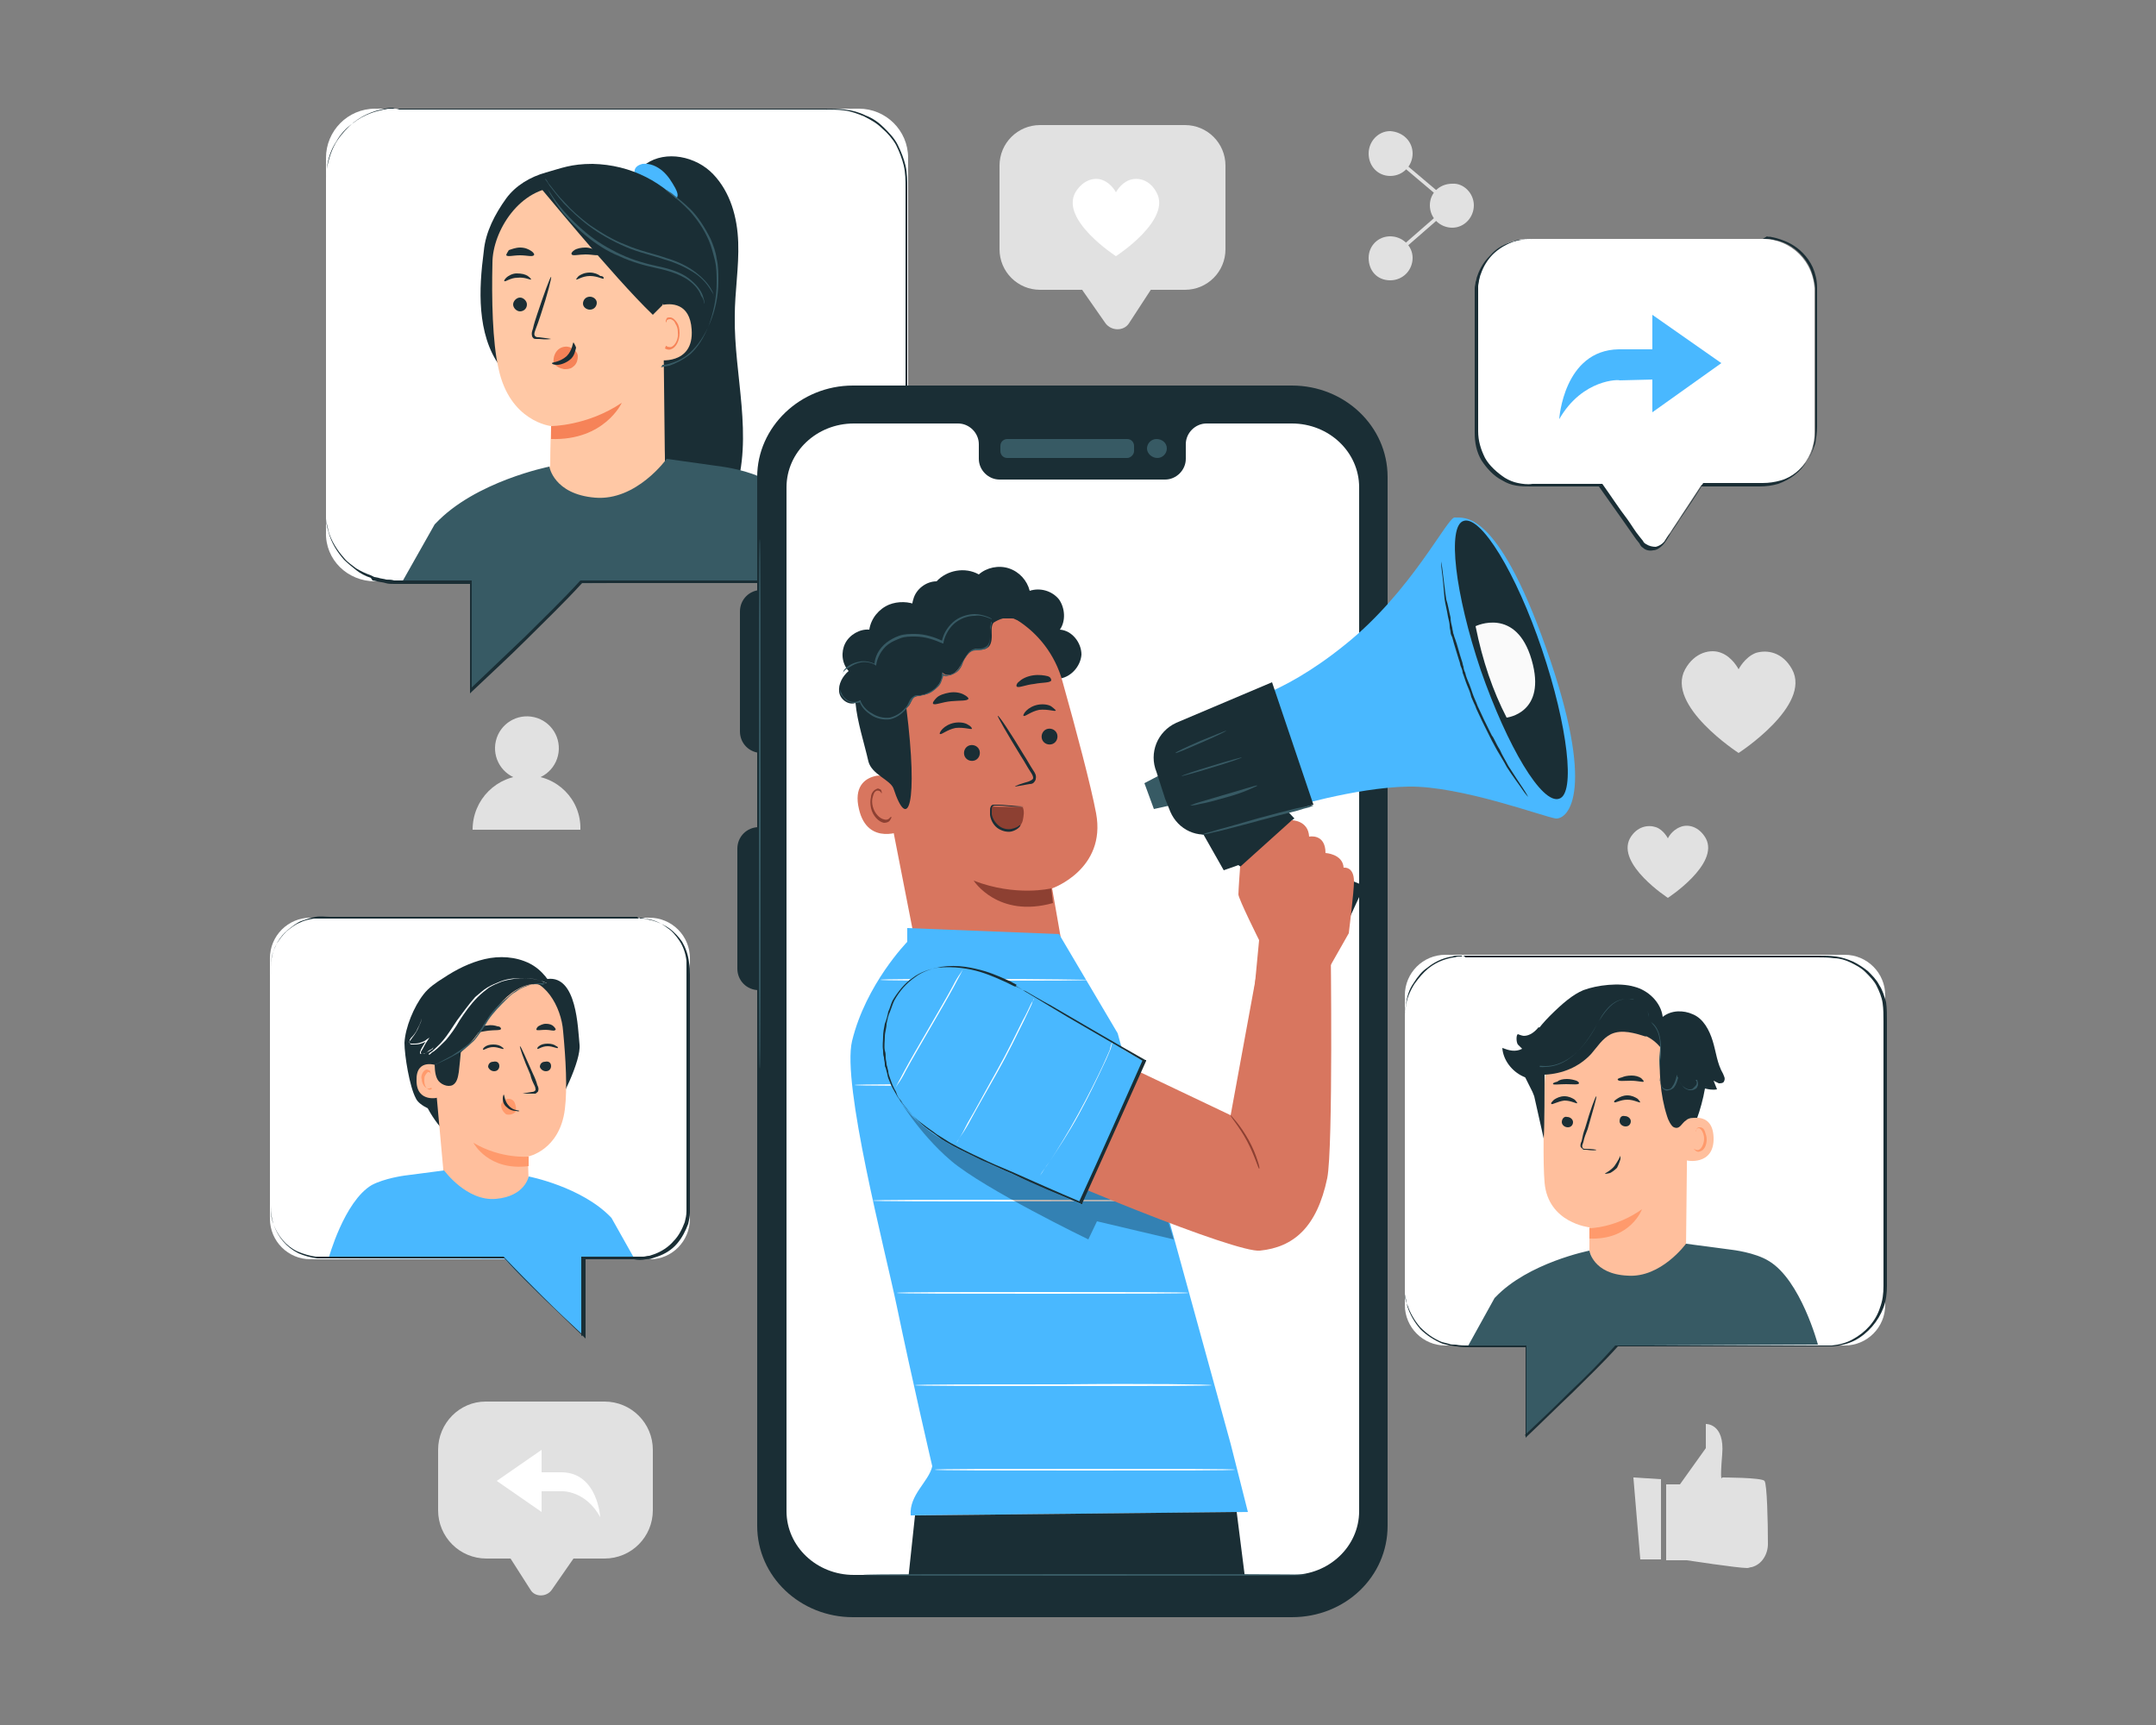 <?xml version="1.0" encoding="utf-8"?>
<!-- Generator: Adobe Illustrator 25.2.1, SVG Export Plug-In . SVG Version: 6.00 Build 0)  -->
<svg version="1.1" id="Layer_1" xmlns="http://www.w3.org/2000/svg" xmlns:xlink="http://www.w3.org/1999/xlink" x="0px" y="0px"
	 viewBox="0 0 250 200" style="enable-background:new 0 0 250 200;" xml:space="preserve">
<rect x="0" y="0" width="250" height="200" fill="#808080" stroke="none"/>
<style type="text/css">
	.st0{fill:#ECECEC;}
	.st1{fill:#E1E1E1;}
	.st2{fill:#1A2E35;}
	.st3{fill:#FFBF9D;}
	.st4{fill:#49B8FF;}
	.st5{opacity:0.4;}
	.st6{opacity:0.2;}
	.st7{fill:#375A64;}
	.st8{fill:#FAFAFA;}
	.st9{opacity:0.3;}
	.st10{fill:#FF9A6C;}
	.st11{opacity:0.5;}
	.st12{fill:#FFFFFF;}
	.st13{fill:none;stroke:#E1E1E1;stroke-width:0.408;stroke-miterlimit:10;}
	.st14{fill:#FFC8A5;}
	.st15{fill:#F68358;}
	.st16{fill:#D8765F;}
	.st17{fill:#8D4032;}
	.st18{fill:#F5F5F5;}
	.st19{fill:#F0F0F0;}
	.st20{fill:#E7E7E7;}
	.st21{fill:none;stroke:#FFFFFF;stroke-linecap:round;stroke-linejoin:round;stroke-miterlimit:10;}
	.st22{opacity:0.2;enable-background:new    ;}
	.st23{opacity:0.1;}
	.st24{opacity:0.6;fill:#FFFFFF;enable-background:new    ;}
	.st25{fill:#FFBE9C;}
	.st26{fill:#EE9E82;}
	.st27{opacity:0.4;fill:#FFFFFF;enable-background:new    ;}
	.st28{opacity:0.1;fill:#FFFFFF;enable-background:new    ;}
	.st29{fill:#0097D5;}
	.st30{fill:#E2E2E2;}
	.st31{fill:#B7B7B7;}
	.st32{fill:#BCBCBC;}
	.st33{fill:#B3B3B3;}
	.st34{fill:#AFDFFA;}
	.st35{fill:#7A7A7A;}
	.st36{fill:#E0E0E0;}
	.st37{fill:#E1F4FF;}
	.st38{fill:#A8A8A8;}
	.st39{opacity:0.6;}
	.st40{opacity:0.99;}
	.st41{clip-path:url(#SVGID_2_);}
	.st42{opacity:0.5;fill:#FFFFFF;}
	.st43{fill:#FF4F5B;}
	.st44{fill:none;stroke:#FF4F5B;stroke-width:0.451;stroke-miterlimit:10;}
</style>
<g>
	<g>
		<g>
			<g>
				<g>
					<g>
						<g>
							<g>
								<g>
									<g>
										<path class="st1" d="M193.4,172.1h1.4l3-4.2l0-2.8c0,0,2.2-0.1,1.9,3.5c-0.3,3.6,0,2.7,0,2.7s4.6,0,4.9,0.4
											c0.3,0.3,0.4,4.8,0.4,7.3c0,1.2-0.7,2.4-1.9,2.7c-0.2,0-0.3,0.1-0.5,0.1c-1.1,0-7-0.9-7-0.9l-2.4,0V172.1z"/>
									</g>
								</g>
							</g>
						</g>
					</g>
				</g>
				<g>
					<g>
						<g>
							<g>
								<g>
									<g>
										<polygon class="st1" points="189.4,171.3 190.2,180.8 192.6,180.8 192.6,171.5 										"/>
									</g>
								</g>
							</g>
						</g>
					</g>
				</g>
			</g>
		</g>
	</g>
	<g>
		<g>
			<path class="st1" d="M122.2,28.9l6,8.6c0.7,0.9,2.1,0.9,2.7,0l5.8-8.9L122.2,28.9z"/>
		</g>
		<g>
			<path class="st1" d="M137.4,33.6h-16.8c-2.6,0-4.7-2.1-4.7-4.7v-9.7c0-2.6,2.1-4.7,4.7-4.7h16.8c2.6,0,4.7,2.1,4.7,4.7v9.7
				C142.1,31.5,140,33.6,137.4,33.6z"/>
		</g>
		<g>
			<path class="st12" d="M134.1,22.3c-0.8-1.5-2.2-1.8-3.2-1.4c-1,0.4-1.5,1.4-1.5,1.4s-0.5-1-1.5-1.4c-0.9-0.4-2.3-0.1-3.2,1.4
				c-1.8,3.2,4.7,7.4,4.7,7.4S135.9,25.5,134.1,22.3z"/>
		</g>
	</g>
	<g>
		<path class="st1" d="M56.3,162.5h13.8c3.1,0,5.6,2.5,5.6,5.6v7c0,3.1-2.5,5.6-5.6,5.6h-3.6l-2.5,3.6c-0.6,0.9-2,0.9-2.5,0
			l-2.3-3.6h-2.8c-3.1,0-5.6-2.5-5.6-5.6v-7C50.8,165,53.3,162.5,56.3,162.5z"/>
		<g>
			<polygon class="st12" points="62.8,168.1 62.8,175.3 57.6,171.7 			"/>
			<path class="st12" d="M69.6,175.9c0,0-0.3-5.1-4.4-5.2h-2.6v2.2l2.6,0C65.2,172.9,67.9,172.8,69.6,175.9z"/>
		</g>
	</g>
	<g>
		<ellipse transform="matrix(0.231 -0.973 0.973 0.231 -37.373 126.176)" class="st1" cx="61.1" cy="86.7" rx="3.7" ry="3.7"/>
		<path class="st1" d="M61.1,89.9c-3.5,0-6.3,2.8-6.3,6.3h12.5C67.4,92.7,64.6,89.9,61.1,89.9z"/>
	</g>
	<g>
		<path class="st1" d="M163.8,17.8c0,1.4-1.1,2.6-2.6,2.6c-1.4,0-2.5-1.1-2.5-2.6c0-1.4,1.1-2.6,2.5-2.6
			C162.7,15.3,163.8,16.4,163.8,17.8z"/>
		<path class="st1" d="M170.9,23.8c0,1.4-1.1,2.6-2.5,2.6c-1.4,0-2.6-1.1-2.6-2.6c0-1.4,1.1-2.5,2.6-2.5
			C169.7,21.2,170.9,22.4,170.9,23.8z"/>
		<path class="st1" d="M163.8,29.9c0,1.4-1.1,2.6-2.6,2.6s-2.5-1.1-2.5-2.6c0-1.4,1.1-2.5,2.5-2.5S163.8,28.5,163.8,29.9z"/>
		<polyline class="st13" points="161.2,17.8 168.3,23.8 161.3,29.9 		"/>
	</g>
	<g>
		<path class="st1" d="M207.8,77.6c-1.1-2-2.9-2.3-4.2-1.9c-1.3,0.5-2,1.9-2,1.9s-0.7-1.4-2-1.9c-1.2-0.5-3.1-0.1-4.2,1.9
			c-2.3,4.2,6.2,9.7,6.2,9.7S210.1,81.8,207.8,77.6z"/>
	</g>
	<g>
		<path class="st1" d="M197.8,97.2c-0.8-1.4-2.1-1.7-3-1.3c-1,0.4-1.4,1.3-1.4,1.3s-0.5-1-1.4-1.3c-0.9-0.3-2.2-0.1-3,1.3
			c-1.6,3,4.4,6.9,4.4,6.9S199.4,100.2,197.8,97.2z"/>
	</g>
	<g>
		<g>
			<path class="st12" d="M204.4,27.7h-27.2c-3.3,0-6,2.7-6,6v16.5c0,3.3,2.7,6,6,6h8.4l4.7,6.7c0.6,0.9,2,0.9,2.6,0l4.4-6.7h7.1
				c3.3,0,6-2.7,6-6V33.7C210.4,30.4,207.7,27.7,204.4,27.7z"/>
			<g>
				<path class="st2" d="M204.4,27.7c0,0,0.1,0,0.2,0c0.1,0,0.3,0,0.6,0c0.5,0.1,1.3,0.2,2.2,0.7c0.9,0.5,1.9,1.4,2.5,2.7
					c0.3,0.7,0.5,1.5,0.6,2.3c0,0.8,0,1.7,0,2.7c0,3.8,0,8.3,0,13.5c0,0.6,0,1.3-0.2,2c-0.1,0.7-0.4,1.3-0.8,1.9
					c-0.7,1.2-1.9,2.1-3.3,2.6c-0.7,0.2-1.4,0.3-2.2,0.3c-0.7,0-1.5,0-2.2,0c-1.5,0-3,0-4.6,0l0.1,0c-0.8,1.3-1.6,2.5-2.5,3.8
					c-0.4,0.7-0.9,1.3-1.3,2c-0.2,0.3-0.4,0.7-0.7,1c-0.3,0.3-0.7,0.6-1.1,0.6c-0.4,0.1-0.9,0-1.2-0.3c-0.2-0.1-0.3-0.3-0.4-0.5
					l-0.4-0.5c-0.5-0.7-0.9-1.3-1.4-2c-1-1.4-1.9-2.7-2.9-4.1l0.1,0c-1.5,0-3,0-4.6,0c-1.1,0-2.3,0-3.4,0c-0.6,0-1.1,0-1.7-0.1
					c-0.6-0.1-1.1-0.3-1.6-0.6c-1-0.5-1.8-1.4-2.4-2.3c-0.6-1-0.8-2.1-0.8-3.2c0-4.3,0-8.5,0-12.5c0-1,0-2,0-2.9c0-0.5,0-1,0-1.4
					c0-0.2,0.1-0.5,0.1-0.7c0.1-0.2,0.1-0.5,0.2-0.7c0.3-0.9,0.8-1.7,1.5-2.4c0.6-0.7,1.4-1.2,2.3-1.5c0.2-0.1,0.4-0.1,0.6-0.2
					c0.2-0.1,0.4-0.1,0.7-0.1c0.4-0.1,0.9-0.1,1.3-0.1c0.9,0,1.7,0,2.5,0c1.6,0,3.2,0,4.7,0c6,0,10.9,0,14.2,0c1.7,0,3,0,3.9,0
					c0.4,0,0.8,0,1,0C204.3,27.7,204.4,27.7,204.4,27.7s-0.1,0-0.3,0c-0.2,0-0.6,0-1,0c-0.9,0-2.2,0-3.9,0c-3.4,0-8.2,0-14.2,0
					c-1.5,0-3.1,0-4.7,0c-0.8,0-1.7,0-2.5,0c-0.4,0-0.9,0-1.3,0.1c-0.2,0-0.4,0.1-0.6,0.1c-0.2,0.1-0.4,0.1-0.6,0.2
					c-0.8,0.3-1.6,0.8-2.2,1.4c-0.6,0.6-1.1,1.4-1.4,2.3c-0.1,0.2-0.1,0.4-0.2,0.7c0,0.2-0.1,0.5-0.1,0.7c0,0.5,0,1,0,1.4
					c0,1,0,2,0,2.9c0,4,0,8.1,0,12.5c0,1.1,0.3,2.1,0.8,3.1c0.5,0.9,1.4,1.7,2.3,2.3c0.5,0.3,1,0.5,1.5,0.6c0.5,0.1,1.1,0.2,1.7,0.1
					c1.1,0,2.3,0,3.4,0c1.6,0,3.1,0,4.6,0l0.1,0l0,0c1,1.4,1.9,2.8,2.9,4.1c0.5,0.7,0.9,1.4,1.4,2l0.4,0.5c0.1,0.2,0.2,0.3,0.4,0.4
					c0.3,0.2,0.7,0.3,1.1,0.3c0.4-0.1,0.7-0.3,1-0.6c0.2-0.3,0.4-0.7,0.7-1c0.4-0.7,0.9-1.3,1.3-2c0.9-1.3,1.7-2.6,2.5-3.8l0,0
					l0.1,0c1.6,0,3.1,0,4.6,0c0.8,0,1.5,0,2.2,0c0.7,0,1.4-0.1,2.1-0.3c1.4-0.4,2.5-1.4,3.2-2.5c0.4-0.6,0.6-1.2,0.8-1.8
					c0.1-0.6,0.2-1.3,0.2-1.9c0-5.2,0-9.7,0-13.5c0-0.9,0-1.8,0-2.7c0-0.8-0.2-1.6-0.5-2.3c-0.6-1.3-1.6-2.2-2.5-2.7
					c-0.9-0.5-1.7-0.7-2.2-0.8c-0.3-0.1-0.5,0-0.6-0.1C204.4,27.7,204.4,27.7,204.4,27.7z"/>
			</g>
		</g>
		<g>
			<polygon class="st4" points="191.6,36.5 191.6,47.8 199.6,42.1 			"/>
			<path class="st4" d="M180.8,48.6c0,0,0.5-8,6.9-8.1h4.1V44l-4,0.1C187.8,44,183.5,43.9,180.8,48.6z"/>
		</g>
	</g>
	<g>
		<path class="st12" d="M43.5,67.4h56.1c3.2,0,5.7-2.6,5.7-5.7V18.3c0-3.2-2.6-5.7-5.7-5.7H43.5c-3.2,0-5.7,2.6-5.7,5.7v43.4
			C37.7,64.9,40.3,67.4,43.5,67.4z"/>
		<path class="st7" d="M68.8,65.7C68.1,67.4,54.7,80,54.7,80V65.7H68.8z"/>
		<g>
			<g>
				<path class="st2" d="M85.2,36.7c0-2.9,0.5-5.7,0.4-8.6c-0.1-2.9-0.9-5.8-2.9-7.9c-2-2.1-5.5-2.8-7.8-1.2l-0.5,2.4
					c0.9,11,1.8,22.1,2.8,33.1c0.1,1.4,0.3,2.9,0.9,4.2c0.7,1.3,2,2.4,3.4,2.3c1.9-0.1,3.1-2,3.7-3.8C87.4,50.6,85.1,43.5,85.2,36.7
					z"/>
			</g>
			<g>
				<path class="st4" d="M78.3,21.8c-0.4-0.7-0.8-1.4-1.5-2c-0.6-0.5-1.4-0.9-2.3-0.8c-0.4,0.1-0.8,0.3-0.9,0.7
					c-0.1,0.4,0.1,0.9,0.5,0.8l0.1,0.1c0.9,0.8,1.7,1.5,2.6,2.2c0.2,0.2,0.5,0.4,0.7,0.5c0.3,0.1,0.6,0,0.8-0.2
					C78.8,22.8,78.5,22.2,78.3,21.8z"/>
			</g>
			<g>
				<path class="st2" d="M79.9,24.6c-2.9-3.5-6.7-5.5-11.2-5.6c-2.5,0-3.6,0.5-5.4,1c-1.8,0.5-3.5,1.5-4.6,3
					c-1.3,1.8-2.4,3.9-2.6,6.1c-0.3,2.3-0.5,4.6-0.3,6.9c0.2,2.3,0.8,4.6,2.2,6.5l5.9,1c3.2,0.1,6.5,0.2,9.7-0.5
					c3.2-0.7,6.2-2.4,7.9-5.2C83.7,34.1,82.8,28.1,79.9,24.6z"/>
			</g>
			<g>
				<g>
					<g>
						<g>
							<g>
								<g>
									<g>
										<path class="st14" d="M63.8,54c0-2.1,0.1-4.6,0.1-4.6c0,0-4.8-0.5-6.1-6.7c-0.7-3-0.8-8.1-0.7-12.2c0-3.7,3.2-8.8,7.8-8.8
											l2-0.2l7.8,3.1c1.1,0.1,2,1,2.1,2.1l0.3,26.9l-5,8.4l-9-6.9L63.8,54z"/>
									</g>
								</g>
							</g>
						</g>
					</g>
				</g>
				<g>
					<g>
						<path class="st15" d="M67,41.3c0-0.3-0.2-0.6-0.5-0.8c-0.5-0.4-1.1-0.4-1.6-0.1c-0.5,0.3-0.8,1-0.7,1.7l0,0
							c0.3,0.4,0.7,0.6,1.2,0.7c0.1,0,0.1,0,0.2,0c0.4,0,0.7-0.1,1-0.4C66.9,42.1,67,41.7,67,41.3z"/>
					</g>
				</g>
				<g>
					<g>
						<g>
							<g>
								<g>
									<g>
										<g>
											<g>
												<g>
													<g>
														<g>
															<g>
																<g>
																	<g>
																		<g>
																			<g>
																				<g>
																					<g>
																						<g>
																							<g>
																								<path class="st2" d="M59.5,35.3c0,0.4,0.4,0.8,0.8,0.8c0.4,0,0.8-0.3,0.8-0.8c0-0.4-0.4-0.8-0.8-0.8
																									C59.9,34.5,59.5,34.9,59.5,35.3z"/>
																							</g>
																						</g>
																					</g>
																				</g>
																			</g>
																		</g>
																	</g>
																</g>
															</g>
														</g>
													</g>
												</g>
											</g>
										</g>
									</g>
								</g>
							</g>
							<g>
								<g>
									<g>
										<g>
											<g>
												<g>
													<g>
														<g>
															<g>
																<g>
																	<g>
																		<g>
																			<g>
																				<g>
																					<g>
																						<g>
																							<g>
																								<g>
																									<path class="st2" d="M58.5,32.6c0.1,0.1,0.7-0.4,1.5-0.4c0.9-0.1,1.5,0.3,1.6,0.2c0,0-0.1-0.2-0.4-0.4
																										c-0.3-0.2-0.7-0.3-1.3-0.3c-0.5,0-1,0.3-1.2,0.5C58.5,32.4,58.4,32.6,58.5,32.6z"/>
																								</g>
																							</g>
																						</g>
																					</g>
																				</g>
																			</g>
																		</g>
																	</g>
																</g>
															</g>
														</g>
													</g>
												</g>
											</g>
										</g>
									</g>
								</g>
							</g>
							<g>
								<g>
									<g>
										<g>
											<g>
												<g>
													<g>
														<g>
															<g>
																<g>
																	<g>
																		<g>
																			<g>
																				<g>
																					<g>
																						<g>
																							<g>
																								<path class="st2" d="M63.9,39.3c0,0-0.5-0.1-1.4-0.2c-0.2,0-0.4,0-0.5-0.2c-0.1-0.2,0-0.4,0.1-0.7
																									c0.2-0.5,0.4-1.1,0.6-1.7c0.8-2.4,1.3-4.4,1.2-4.4c-0.1,0-0.8,1.9-1.6,4.3c-0.2,0.6-0.4,1.2-0.5,1.7
																									c-0.1,0.3-0.2,0.5-0.1,0.9c0.1,0.2,0.2,0.3,0.4,0.3c0.1,0,0.3,0,0.4,0C63.4,39.4,63.9,39.3,63.9,39.3z"/>
																							</g>
																						</g>
																					</g>
																				</g>
																			</g>
																		</g>
																	</g>
																</g>
															</g>
														</g>
													</g>
												</g>
											</g>
										</g>
									</g>
								</g>
							</g>
							<g>
								<g>
									<g>
										<g>
											<g>
												<g>
													<g>
														<g>
															<g>
																<g>
																	<g>
																		<g>
																			<g>
																				<g>
																					<g>
																						<g>
																							<path class="st15" d="M63.9,49.4c0,0,4.2,0,8.2-2.7c0,0-2,4.4-8.2,4.2L63.9,49.4z"/>
																						</g>
																					</g>
																				</g>
																			</g>
																		</g>
																	</g>
																</g>
															</g>
														</g>
													</g>
												</g>
											</g>
										</g>
									</g>
								</g>
							</g>
							<g>
								<g>
									<g>
										<g>
											<g>
												<g>
													<g>
														<g>
															<g>
																<g>
																	<g>
																		<g>
																			<g>
																				<g>
																					<g>
																						<g>
																							<g>
																								<path class="st2" d="M66.5,39.7c-0.1,0-0.1,0.9-0.8,1.6c-0.8,0.7-1.7,0.7-1.7,0.8c0,0.1,0.2,0.2,0.6,0.2
																									c0.4,0,1-0.2,1.5-0.6c0.5-0.4,0.6-1,0.7-1.4C66.7,40,66.5,39.7,66.5,39.7z"/>
																							</g>
																						</g>
																					</g>
																				</g>
																			</g>
																		</g>
																	</g>
																</g>
															</g>
														</g>
													</g>
												</g>
											</g>
										</g>
									</g>
								</g>
							</g>
							<g>
								<g>
									<g>
										<g>
											<g>
												<g>
													<g>
														<g>
															<g>
																<g>
																	<g>
																		<g>
																			<g>
																				<g>
																					<g>
																						<g>
																							<g>
																								<g>
																									<g>
																										<path class="st2" d="M58.7,29.6c0.2,0.2,0.8,0,1.6,0c0.8,0,1.4,0.2,1.6,0c0.1-0.1,0-0.3-0.3-0.5
																											c-0.3-0.2-0.7-0.4-1.3-0.4c-0.5,0-1,0.2-1.3,0.3C58.8,29.3,58.7,29.5,58.7,29.6z"/>
																									</g>
																								</g>
																							</g>
																						</g>
																					</g>
																				</g>
																			</g>
																		</g>
																	</g>
																</g>
															</g>
														</g>
													</g>
												</g>
											</g>
										</g>
									</g>
								</g>
							</g>
							<g>
								<g>
									<g>
										<g>
											<g>
												<g>
													<g>
														<g>
															<g>
																<g>
																	<g>
																		<g>
																			<g>
																				<g>
																					<g>
																						<g>
																							<g>
																								<path class="st2" d="M69.2,35.1c0,0.4-0.3,0.8-0.8,0.8c-0.4,0-0.8-0.3-0.8-0.7c0-0.4,0.3-0.8,0.8-0.8
																									C68.8,34.4,69.2,34.7,69.2,35.1z"/>
																							</g>
																						</g>
																					</g>
																				</g>
																			</g>
																		</g>
																	</g>
																</g>
															</g>
														</g>
													</g>
												</g>
											</g>
										</g>
									</g>
								</g>
							</g>
							<g>
								<g>
									<g>
										<g>
											<g>
												<g>
													<g>
														<g>
															<g>
																<g>
																	<g>
																		<g>
																			<g>
																				<g>
																					<g>
																						<g>
																							<g>
																								<g>
																									<path class="st2" d="M70,32.3c-0.1,0.1-0.7-0.3-1.6-0.3c-0.9,0-1.5,0.5-1.6,0.4c0,0,0.1-0.2,0.3-0.4
																										c0.3-0.2,0.7-0.4,1.3-0.4c0.5,0,1,0.2,1.2,0.4C70,32,70,32.2,70,32.3z"/>
																								</g>
																							</g>
																						</g>
																					</g>
																				</g>
																			</g>
																		</g>
																	</g>
																</g>
															</g>
														</g>
													</g>
												</g>
											</g>
										</g>
									</g>
								</g>
							</g>
							<g>
								<g>
									<g>
										<g>
											<g>
												<g>
													<g>
														<g>
															<g>
																<g>
																	<g>
																		<g>
																			<g>
																				<g>
																					<g>
																						<g>
																							<g>
																								<g>
																									<g>
																										<path class="st2" d="M69.5,29.5c-0.2,0.2-0.8,0-1.6,0c-0.8,0-1.5,0.2-1.6,0c-0.1-0.1,0-0.3,0.3-0.5
																											c0.3-0.2,0.8-0.3,1.3-0.3c0.5,0,1,0.2,1.3,0.4C69.5,29.2,69.6,29.4,69.5,29.5z"/>
																									</g>
																								</g>
																							</g>
																						</g>
																					</g>
																				</g>
																			</g>
																		</g>
																	</g>
																</g>
															</g>
														</g>
													</g>
												</g>
											</g>
										</g>
									</g>
								</g>
							</g>
						</g>
					</g>
				</g>
				<g>
					<g>
						<g>
							<g>
								<g>
									<g>
										<g>
											<g>
												<g>
													<g>
														<g>
															<g>
																<g>
																	<g>
																		<g>
																			<g>
																				<g>
																					<path class="st14" d="M75.7,37.1c0-0.5,0.4-1.6,0.9-1.7c1.2-0.3,3.4-0.3,3.6,2.8c0.3,4.2-4,3.6-4,3.5
																						C76.1,41.6,75.8,38.7,75.7,37.1z"/>
																				</g>
																			</g>
																		</g>
																	</g>
																</g>
															</g>
														</g>
													</g>
												</g>
											</g>
										</g>
									</g>
								</g>
							</g>
						</g>
					</g>
					<g>
						<g>
							<g>
								<g>
									<g>
										<g>
											<g>
												<g>
													<g>
														<g>
															<g>
																<g>
																	<g>
																		<g>
																			<g>
																				<g>
																					<g>
																						<path class="st15" d="M77.2,40.1c0,0,0.1,0,0.2,0.1c0.1,0,0.3,0.1,0.5,0c0.4-0.2,0.8-0.9,0.7-1.7
																							c0-0.4-0.1-0.7-0.3-1c-0.1-0.3-0.4-0.5-0.6-0.5c-0.2,0-0.4,0.1-0.4,0.2c0,0.1,0,0.2,0,0.2
																							c0,0-0.1-0.1-0.1-0.2c0-0.1,0.1-0.2,0.1-0.3c0.1-0.1,0.2-0.1,0.4-0.1c0.3,0,0.6,0.3,0.8,0.6
																							c0.2,0.3,0.3,0.7,0.3,1.2c0,0.9-0.4,1.7-1,1.9c-0.3,0.1-0.5,0-0.7-0.1C77.2,40.2,77.2,40.1,77.2,40.1z"/>
																					</g>
																				</g>
																			</g>
																		</g>
																	</g>
																</g>
															</g>
														</g>
													</g>
												</g>
											</g>
										</g>
									</g>
								</g>
							</g>
						</g>
					</g>
				</g>
			</g>
			<g>
				<g>
					<path class="st2" d="M76.8,35.4l-1.1,1.1C71.1,32.1,62.1,21,62.6,21.7c0,0,3.2-1.3,6.6-0.7c3.4,0.6,10,2.3,9.9,6.4
						C78.9,31.4,76.8,35.4,76.8,35.4z"/>
				</g>
			</g>
			<g>
				<path class="st7" d="M82.9,34.5c0,0,0-0.1-0.1-0.2c-0.1-0.2-0.1-0.4-0.3-0.7c-0.3-0.6-0.9-1.3-1.8-2c-0.9-0.7-2.1-1.3-3.5-1.7
					c-1.4-0.5-3-0.8-4.6-1.5c-1.6-0.6-3-1.5-4.2-2.3c-1.2-0.9-2.2-1.8-2.9-2.6c-0.8-0.8-1.3-1.5-1.7-2c-0.2-0.2-0.3-0.4-0.4-0.6
					c-0.1-0.1-0.2-0.2-0.2-0.2c0,0,0,0.1,0.1,0.2c0.1,0.1,0.2,0.3,0.4,0.6c0.4,0.5,0.9,1.2,1.7,2.1c0.8,0.8,1.7,1.7,2.9,2.6
					c1.2,0.9,2.6,1.7,4.2,2.4c1.6,0.7,3.2,1,4.6,1.5c1.4,0.4,2.6,1,3.5,1.6c0.9,0.6,1.5,1.4,1.8,1.9C82.8,34.2,82.9,34.5,82.9,34.5z
					"/>
			</g>
			<g>
				<path class="st7" d="M81.7,35.2c0,0,0-0.3-0.2-0.9c-0.2-0.6-0.7-1.3-1.6-2c-0.9-0.7-2.1-1.1-3.5-1.4c-1.4-0.3-2.9-0.7-4.4-1.4
					c-1.5-0.7-2.8-1.5-3.9-2.4c-1.1-0.9-2-1.8-2.7-2.6c-0.7-0.8-1.2-1.5-1.5-2c-0.1-0.2-0.3-0.4-0.4-0.6c-0.1-0.1-0.1-0.2-0.1-0.2
					c0,0,0,0.1,0.1,0.2c0.1,0.2,0.2,0.4,0.3,0.6c0.3,0.5,0.8,1.3,1.4,2.1c0.7,0.8,1.6,1.8,2.7,2.7c1.1,0.9,2.4,1.8,3.9,2.4
					c1.5,0.7,3,1.1,4.4,1.4c1.4,0.3,2.6,0.7,3.5,1.3c0.9,0.6,1.4,1.3,1.6,1.9C81.7,34.8,81.6,35.2,81.7,35.2z"/>
			</g>
			<g>
				<g>
					<path class="st7" d="M76.6,42.6c0,0,0.4-0.1,1-0.2c0.6-0.2,1.5-0.6,2.4-1.3c0.9-0.8,1.6-1.9,2.2-3.4c0.5-1.4,0.9-3.1,0.9-4.9
						c0-0.9,0-1.7-0.2-2.6c-0.2-0.8-0.4-1.6-0.7-2.3c-0.6-1.4-1.4-2.5-2.2-3.4c-1.6-1.7-2.9-2.4-2.8-2.5c0,0,0.1,0,0.2,0.1
						c0.1,0.1,0.4,0.2,0.6,0.4c0.5,0.4,1.3,1,2.1,1.8c0.8,0.8,1.6,2,2.3,3.4c0.3,0.7,0.6,1.5,0.7,2.3c0.2,0.8,0.2,1.7,0.2,2.6
						c0,1.8-0.4,3.5-1,4.9c-0.6,1.4-1.4,2.6-2.3,3.4c-0.9,0.8-1.8,1.1-2.5,1.3c-0.3,0.1-0.6,0.1-0.7,0.1
						C76.7,42.6,76.6,42.6,76.6,42.6z"/>
				</g>
			</g>
		</g>
		<path class="st7" d="M50.4,60.8l0.1-0.1c4.6-4.9,13.2-6.6,13.2-6.6s0.5,3.2,5.3,3.6c4.8,0.4,8.3-4.5,8.3-4.5l6.4,0.9
			c0,0,3.2,0.4,5.2,1.6c4.5,2.7,6.9,11.8,6.9,11.8l-49.3,0.2L50.4,60.8z"/>
		<g>
			<path class="st2" d="M45.8,12.6c0,0-0.1,0-0.3,0c-0.1,0-0.3,0-0.4,0c-0.2,0-0.4,0.1-0.6,0.1c-0.9,0.2-2.2,0.5-3.6,1.6
				c-0.7,0.5-1.4,1.2-1.9,2.1c-0.6,0.9-1,2-1.1,3.2c-0.1,0.6-0.1,1.3-0.1,1.9c0,0.7,0,1.4,0,2.1c0,1.4,0,3,0,4.6
				c0,6.4,0,14.2,0,23.1c0,2.2,0,4.5,0,6.8c0,0.6,0,1.2,0,1.8c0,0.6,0.2,1.2,0.3,1.7c0.3,1.1,1,2.2,1.8,3.1c0.4,0.5,0.9,0.8,1.4,1.2
				c0.5,0.3,1.1,0.6,1.7,0.8l0.4,0.2l0.5,0.1c0.3,0.1,0.6,0.1,0.9,0.2c0.3,0,0.6,0,0.9,0.1c0.3,0,0.6,0,1,0c2.6,0,5.2,0,7.9,0l0.1,0
				l0,0.1c0,4,0,8.2,0,12.6l-0.2-0.1c2.1-2,4.2-4,6.4-6.1c2.1-2.1,4.3-4.2,6.4-6.5l0,0h0c6.7,0,13.7,0,20.8,0c2.1,0,4.3,0,6.4,0
				c0.5,0,1.1,0,1.6,0c0.5,0,1.1,0,1.6,0c1-0.1,2-0.4,3-0.8c1.8-0.9,3.3-2.6,3.9-4.5c0.3-1,0.4-2,0.4-3c0-1,0-2,0-3
				c0-8.1,0-15.9,0-23.3c0-3.7,0-7.3,0-10.9c0-0.9,0-1.7-0.2-2.6c-0.2-0.8-0.5-1.6-0.9-2.4c-0.4-0.7-1-1.4-1.6-1.9
				c-0.6-0.6-1.3-1-2.1-1.4c-0.7-0.3-1.5-0.6-2.3-0.7c-0.8-0.1-1.6-0.1-2.4-0.1c-1.6,0-3.2,0-4.7,0c-3.1,0-6,0-8.8,0
				c-11.2,0-20.3,0-26.6,0c-3.1,0-5.6,0-7.2,0c-0.8,0-1.5,0-1.9,0C46.1,12.6,45.8,12.6,45.8,12.6s0.2,0,0.6,0c0.4,0,1.1,0,1.9,0
				c1.7,0,4.1,0,7.2,0c6.3,0,15.4,0,26.6,0c2.8,0,5.8,0,8.8,0c1.5,0,3.1,0,4.7,0c0.8,0,1.6,0,2.4,0.1c0.8,0.1,1.6,0.3,2.4,0.7
				c0.8,0.3,1.5,0.8,2.1,1.4c0.6,0.6,1.2,1.2,1.6,2c0.4,0.8,0.7,1.6,0.9,2.4c0.2,0.9,0.2,1.8,0.2,2.6c0,3.5,0,7.1,0,10.9
				c0,7.4,0,15.2,0,23.3c0,1,0,2,0,3c0,1-0.1,2.1-0.4,3.1c-0.7,2-2.1,3.7-4,4.6c-0.9,0.5-2,0.8-3,0.9c-0.5,0-1.1,0-1.6,0
				c-0.5,0-1.1,0-1.6,0c-2.1,0-4.3,0-6.4,0c-7.1,0-14.1,0-20.8,0l0.1,0c-2.1,2.3-4.3,4.4-6.4,6.5c-2.1,2.1-4.3,4.1-6.4,6.1l-0.2,0.2
				l0-0.2c0-4.4,0-8.6,0-12.6l0.1,0.1c-2.7,0-5.3,0-7.9,0c-0.3,0-0.6,0-1,0c-0.3,0-0.7,0-1-0.1c-0.3-0.1-0.6-0.1-1-0.2l-0.5-0.1
				L43,67c-0.6-0.2-1.2-0.5-1.7-0.9c-0.5-0.4-1-0.8-1.4-1.2c-0.8-0.9-1.5-2-1.8-3.2c-0.2-0.6-0.3-1.2-0.3-1.8c0-0.6,0-1.2,0-1.8
				c0-2.3,0-4.6,0-6.8c0-8.9,0-16.6,0-23.1c0-1.6,0-3.1,0-4.6c0-0.7,0-1.4,0-2.1c0-0.7,0-1.3,0.1-1.9c0.2-1.2,0.6-2.4,1.2-3.3
				c0.6-0.9,1.3-1.6,1.9-2.1c1.4-1.1,2.7-1.4,3.6-1.6c0.2,0,0.4-0.1,0.6-0.1c0.2,0,0.3,0,0.4,0C45.7,12.6,45.8,12.6,45.8,12.6z"/>
		</g>
	</g>
	<g>
		<g>
			<g>
				<g>
					<g>
						<g>
							<g>
								<g>
									<path class="st2" d="M149.8,187.5l-50.9,0c-6.1,0-11.1-4.7-11.1-10.6l0-121.6c0-5.8,5-10.6,11.1-10.6l50.9,0
										c6.1,0,11.1,4.7,11.1,10.6l0,121.6C160.9,182.8,156,187.5,149.8,187.5z"/>
								</g>
							</g>
						</g>
					</g>
					<g>
						<g>
							<g>
								<g>
									<path class="st12" d="M149.8,49.1l-9.9,0c-1.3,0-2.4,1.1-2.4,2.4l0,1.7c0,1.3-1.1,2.4-2.4,2.4l-19.2,0
										c-1.3,0-2.4-1.1-2.4-2.4l0-1.7c0-1.3-1.1-2.4-2.4-2.4l-3.5,0l-8.6,0c-4.3,0-7.8,3.3-7.8,7.4l0,118.7c0,4.1,3.5,7.4,7.8,7.4
										l50.8,0c4.3,0,7.8-3.3,7.8-7.4l0-118.7C157.6,52.4,154.1,49.1,149.8,49.1z"/>
								</g>
							</g>
						</g>
					</g>
				</g>
			</g>
		</g>
		<g>
			<g>
				<path class="st2" d="M122.7,78.7c1.4-0.1,2.6-1.4,2.7-2.8c0-1.4-1.1-2.8-2.5-2.9c0.7-1,0.6-2.5-0.1-3.5c-0.8-1-2.2-1.4-3.4-1
					c-0.3-1.2-1.2-2.2-2.4-2.6c-1.2-0.4-2.6-0.1-3.5,0.7c-1.6-0.9-3.7-0.5-4.9,0.8c-1.2,0-2.4,0.9-2.7,2.1c-0.4,1.2,0.1,2.5,1.2,3.2
					"/>
				<path class="st16" d="M123.2,79c-1.7-6.2-7.9-10-14.1-8.8l-0.6,0.1c-6.7,1.7-9,8.3-7.1,14.9l4.7,24l0,0l13.7,10.6l3.6-8.8
					l-1.4-8c0,0,6.3-2.2,5.1-8.7C126.5,91.1,124.8,84.7,123.2,79z"/>
				<path class="st17" d="M121.9,103c0,0-4.1,1-9-0.9c0,0,2.8,4.4,9.2,2.6L121.9,103z"/>
				<path class="st2" d="M122.6,85.2c0.1,0.5-0.2,1-0.7,1.1c-0.5,0.1-1-0.2-1.1-0.7c-0.1-0.5,0.2-1,0.7-1.1
					C122,84.4,122.5,84.7,122.6,85.2z"/>
				<path class="st2" d="M122.4,82.4c-0.1,0.1-0.9-0.2-1.9-0.1c-1,0.2-1.6,0.8-1.8,0.7c-0.1,0,0-0.3,0.3-0.6
					c0.3-0.3,0.8-0.6,1.4-0.7c0.6-0.1,1.2,0,1.5,0.2C122.3,82.2,122.5,82.4,122.4,82.4z"/>
				<path class="st2" d="M113.6,87.1c0.1,0.5-0.2,1-0.7,1.1c-0.5,0.1-1-0.2-1.1-0.7c-0.1-0.5,0.2-1,0.7-1.1
					C113,86.3,113.5,86.6,113.6,87.1z"/>
				<path class="st2" d="M112.7,84.5c-0.1,0.1-0.9-0.2-1.9-0.1c-1,0.2-1.6,0.8-1.8,0.7c-0.1,0,0-0.3,0.3-0.6
					c0.3-0.3,0.8-0.6,1.4-0.7c0.6-0.1,1.2,0,1.5,0.2C112.6,84.2,112.7,84.4,112.7,84.5z"/>
				<path class="st2" d="M117.7,91.2c0-0.1,0.6-0.3,1.6-0.6c0.2-0.1,0.5-0.2,0.5-0.4c0-0.2-0.1-0.4-0.3-0.7
					c-0.4-0.6-0.7-1.2-1.1-1.8c-1.6-2.6-2.8-4.7-2.7-4.7c0.1-0.1,1.5,2,3,4.5c0.4,0.6,0.7,1.2,1.1,1.8c0.2,0.3,0.4,0.6,0.3,1
					c0,0.2-0.2,0.4-0.3,0.5c-0.2,0.1-0.3,0.1-0.4,0.1C118.3,91.1,117.7,91.2,117.7,91.2z"/>
				<path class="st2" d="M112.3,81c-0.1,0.3-1,0.2-2,0.3c-1.1,0.1-1.9,0.5-2.1,0.3c-0.1-0.1,0.1-0.4,0.4-0.7
					c0.3-0.3,0.9-0.5,1.5-0.6c0.6-0.1,1.2,0,1.6,0.2C112.1,80.7,112.3,80.9,112.3,81z"/>
				<path class="st2" d="M121.9,78.9c-0.2,0.3-1,0.2-2,0.4c-1,0.1-1.8,0.5-2,0.3c-0.1-0.1,0-0.4,0.3-0.6c0.3-0.3,0.9-0.6,1.6-0.7
					c0.7-0.1,1.3,0,1.7,0.1C121.8,78.5,121.9,78.7,121.9,78.9z"/>
				<path class="st16" d="M103.6,91.3c-0.2-1-1.2-1.6-2.2-1.3c-1.2,0.3-2.4,1.3-1.8,3.8c1,4.4,5.2,2.5,5.2,2.4
					C104.7,96,104,93.1,103.6,91.3z"/>
				<path class="st17" d="M103.3,94.7c0,0-0.1,0.1-0.2,0.2c-0.1,0.1-0.3,0.2-0.6,0.1c-0.5-0.1-1.1-0.7-1.3-1.5
					c-0.1-0.4-0.1-0.8,0-1.1c0.1-0.4,0.2-0.6,0.4-0.7c0.2-0.1,0.4,0,0.5,0.1c0.1,0.1,0.1,0.2,0.1,0.2c0,0,0.1-0.1,0-0.3
					c0-0.1-0.1-0.2-0.2-0.2c-0.1-0.1-0.3-0.1-0.4,0c-0.3,0.1-0.6,0.5-0.6,0.9c-0.1,0.4-0.1,0.8,0,1.3c0.2,0.9,0.9,1.6,1.5,1.7
					c0.3,0,0.6-0.1,0.7-0.3C103.4,94.8,103.4,94.7,103.3,94.7z"/>
				<path class="st2" d="M117.8,70.5c-0.1-0.1-0.1-0.2-0.2-0.3c-0.6-0.7-1.6-0.9-2.4-0.8c-0.6-0.2-1.1-0.3-1.7-0.4
					c-0.8-0.9-2.1-1.5-3.3-1.4c-1.4,0.1-2.7,1.1-3.3,2.4c-0.2,0.1-0.4,0.1-0.5,0.2c-1-0.5-2.3-0.5-3.3-0.1c-1.2,0.5-2.1,1.6-2.3,2.9
					c-1.1-0.1-2.3,0.6-2.8,1.6c-0.5,1-0.4,2.3,0.4,3.2c-0.7,0.6-1.2,1.5-1.1,2.4c0.1,0.9,1.1,1.6,1.9,1.3c0.2,2.2,1,4.6,1.5,6.8
					c0.4,1.5,2.5,2.1,2.9,3.1c1.7,5.2,2.9,1.9,1.5-9.3c0.1-0.1,0.2-0.2,0.3-0.3c0.2-0.3,0.2-0.5,0.4-0.8c0.2-0.3,0.7-0.3,1-0.4
					c1.3-0.1,2.5-1.3,2.5-2.6c0.4,0.4,1.2,0.3,1.6-0.2c0.4-0.4,0.7-1,1-1.5c0.3-0.5,0.8-1,1.4-1.1c0.3,0,0.7,0.1,1,0
					c0.6-0.2,0.7-0.9,0.7-1.5c0-0.5-0.1-1.1,0.2-1.5c0.3-0.2,0.7-0.4,1.1-0.5c0.2,0,0.5,0,0.7,0c0.1,0,0.2,0,0.3,0
					c0.1,0,0.3,0,0.4,0.1c2.1,0.6,4.6,4.3,4.6,4.3C121.7,73.5,119.9,71.7,117.8,70.5z"/>
				<path class="st7" d="M97.7,78.1C97.7,78.1,97.7,78.1,97.7,78.1c0.1-0.1,0.1-0.2,0.1-0.3c0.1-0.2,0.3-0.4,0.6-0.6
					c0.3-0.2,0.7-0.4,1.3-0.5c0.5-0.1,1.2,0,1.8,0.3l-0.1,0.1c0-0.9,0.5-1.9,1.4-2.6c0.4-0.3,0.9-0.6,1.5-0.8
					c0.6-0.2,1.2-0.2,1.8-0.2c1.2,0,2.3,0.4,3.2,0.8l-0.1,0.1c0.2-1.1,0.9-2,1.6-2.5c0.7-0.5,1.6-0.7,2.2-0.7c0.7,0,1.2,0.2,1.5,0.3
					c0.2,0.1,0.3,0.1,0.4,0.2c0.1,0,0.1,0.1,0.1,0.1c0,0-0.2-0.1-0.5-0.2c-0.3-0.1-0.8-0.3-1.5-0.2c-0.6,0-1.4,0.2-2.1,0.7
					c-0.7,0.5-1.3,1.4-1.5,2.4l0,0.1l-0.1,0c-0.9-0.4-2-0.8-3.2-0.8c-0.6,0-1.2,0-1.7,0.2c-0.5,0.2-1,0.4-1.4,0.7
					c-0.8,0.6-1.3,1.6-1.4,2.4l0,0.1l-0.1-0.1c-0.5-0.3-1.2-0.4-1.7-0.3c-0.5,0.1-0.9,0.3-1.2,0.5C97.8,77.7,97.7,78.1,97.7,78.1z"
					/>
				<path class="st7" d="M114.9,72.1c0,0,0,0.1,0,0.2c0,0.1-0.1,0.3-0.1,0.5c0,0.2,0,0.5,0,0.9c0,0.3,0,0.8-0.2,1.2
					c-0.1,0.2-0.3,0.4-0.6,0.4c-0.2,0.1-0.5,0.1-0.8,0.1c-0.3,0-0.5,0.1-0.7,0.2c-0.2,0.1-0.4,0.4-0.5,0.6c-0.2,0.2-0.3,0.5-0.4,0.8
					c-0.1,0.3-0.3,0.6-0.5,0.8c-0.2,0.2-0.6,0.4-0.9,0.5c-0.2,0-0.4,0.1-0.5,0.1c-0.2,0-0.4-0.1-0.5-0.2l0.2-0.1
					c0,0.3-0.1,0.5-0.2,0.8c-0.1,0.3-0.2,0.5-0.4,0.7c-0.4,0.4-0.9,0.8-1.4,0.9c-0.2,0.1-0.5,0.1-0.7,0.2c-0.2,0-0.5,0-0.6,0.1
					c-0.2,0.1-0.3,0.3-0.4,0.5c-0.1,0.2-0.2,0.4-0.4,0.6c-0.5,0.7-1.2,1.3-2.1,1.5c-0.8,0.1-1.6-0.1-2.2-0.5
					c-0.6-0.4-1.1-0.9-1.3-1.5l0.1,0c-0.5,0.2-1.1,0.1-1.5-0.1c-0.4-0.2-0.6-0.6-0.8-0.8c-0.1-0.3-0.1-0.5-0.1-0.7
					c0-0.1,0-0.1,0-0.2c0,0,0-0.1,0-0.1c0,0-0.1,0.4,0.2,0.9c0.1,0.3,0.4,0.6,0.7,0.8c0.4,0.2,0.9,0.3,1.4,0l0.1,0l0,0.1
					c0.2,0.5,0.7,1.1,1.3,1.4c0.6,0.4,1.4,0.6,2.1,0.5c0.8-0.2,1.5-0.7,2-1.4c0.1-0.2,0.2-0.4,0.3-0.6c0.1-0.2,0.3-0.4,0.5-0.5
					c0.1-0.1,0.2-0.1,0.4-0.1l0.3,0c0.2,0,0.5-0.1,0.7-0.2c0.5-0.2,1-0.5,1.3-0.9c0.2-0.2,0.3-0.4,0.4-0.7c0.1-0.2,0.1-0.5,0.1-0.7
					l0-0.2l0.1,0.2c0.2,0.2,0.6,0.2,0.9,0.1c0.3-0.1,0.6-0.2,0.8-0.5c0.2-0.2,0.4-0.5,0.5-0.8c0.2-0.3,0.3-0.5,0.5-0.8
					c0.2-0.3,0.3-0.5,0.6-0.7c0.3-0.2,0.6-0.2,0.8-0.2c0.3,0,0.5,0,0.7-0.1c0.2-0.1,0.4-0.2,0.5-0.4c0.2-0.4,0.2-0.8,0.2-1.1
					c0-0.3,0-0.6,0.1-0.9c0-0.2,0.1-0.4,0.1-0.5C114.9,72.1,114.9,72,114.9,72.1z"/>
				<path class="st17" d="M114.9,93.5c-0.2,1.2,0.3,2.4,1.5,2.8c0.4,0.1,0.9,0.1,1.2-0.1c0.5-0.2,0.9-0.6,1-1.1c0.1-0.5,0.2-1,0-1.5
					C117.6,93.5,116,93.6,114.9,93.5z"/>
				<g>
					<path class="st2" d="M118.4,95.6C118.4,95.6,118.4,95.7,118.4,95.6c-0.1,0.1-0.1,0.2-0.2,0.3c-0.2,0.2-0.5,0.4-0.9,0.5
						c-0.4,0.1-1,0-1.5-0.3c-0.5-0.3-0.9-0.9-1-1.6c0-0.2,0-0.3,0-0.5c0-0.2,0-0.3,0.1-0.5c0-0.1,0.1-0.1,0.2-0.2c0.1,0,0.2,0,0.3,0
						c0.1,0,0.3,0,0.4,0c0.6,0,1.1,0.1,1.5,0.1c0.8,0.1,1.4,0.1,1.4,0.1c0,0-0.5,0.1-1.4,0c-0.4,0-0.9-0.1-1.5-0.1
						c-0.1,0-0.3,0-0.4,0c-0.1,0-0.2,0-0.3,0.1c-0.1,0.1-0.1,0.2-0.1,0.4c0,0.1,0,0.3,0,0.5c0.1,0.6,0.5,1.1,0.9,1.4
						c0.4,0.3,1,0.4,1.4,0.3c0.4-0.1,0.7-0.2,0.9-0.4C118.3,95.7,118.4,95.6,118.4,95.6z"/>
				</g>
			</g>
			<g>
				<g>
					<g>
						<path class="st4" d="M143,81.6c0,0,5.2-0.6,12.9-6.8c7.8-6.2,12-15,12.8-14.8c0.9,0.1,4.8-1.3,10.6,15.2
							c5.8,16.4,2.6,19.8,1.1,19.7c-1.4-0.2-11-3.8-17.1-3.7c-6.2,0.1-14.3,2.6-14.3,2.6L143,81.6z"/>
					</g>
				</g>
				<g>
					<g>
						<polygon class="st7" points="133.8,93.8 136.5,93.2 135,89.6 132.7,90.8 						"/>
					</g>
				</g>
				<g>
					<g>
						<path class="st2" d="M134.1,89.5l1,3.1l0.6,1.5c0.9,2.1,3.2,3.2,5.4,2.4l11.2-3.2l-4.8-14.2l-11.1,4.7
							C134.2,84.8,133.2,87.3,134.1,89.5z"/>
					</g>
				</g>
				<g>
					<g>
						<path class="st2" d="M138.1,94.2l3.8,6.7l1.7-0.6l11.7,8.7l2.9-6.3c0,0-6.8-2.6-8.2-4.9c-1.3-2.3,0.1-2.9,0.1-2.9l-3.3-3.5
							L138.1,94.2z"/>
					</g>
				</g>
				<g>
					<g>
						<path class="st2" d="M178.8,75.3c3,8.9,3.9,16.7,2,17.3c-2,0.7-6-6-9.1-14.9c-3-8.9-3.9-16.7-2-17.3
							C171.7,59.7,175.8,66.4,178.8,75.3z"/>
					</g>
				</g>
				<g>
					<g>
						<path class="st8" d="M171.1,72.6c0,0,4.7-2.3,6.5,3.9c1.8,6.2-2.9,6.7-2.9,6.7C173.1,80.1,171.9,76.6,171.1,72.6z"/>
					</g>
				</g>
				<g>
					<g>
						<path class="st2" d="M167.1,65.1c0,0,0,0.4,0.1,1.2c0.1,0.7,0.2,1.8,0.3,3.1c0.1,0.7,0.3,1.4,0.4,2.1c0.1,0.4,0.2,0.8,0.2,1.2
							c0,0.2,0.1,0.4,0.1,0.6c0,0.2,0.1,0.4,0.2,0.6c0.2,0.8,0.5,1.7,0.8,2.7c0.1,0.2,0.1,0.5,0.2,0.7c0.1,0.2,0.2,0.5,0.2,0.7
							c0.2,0.5,0.3,0.9,0.5,1.4c0.2,0.5,0.4,0.9,0.5,1.4c0.1,0.2,0.2,0.5,0.3,0.7c0.1,0.2,0.2,0.4,0.3,0.7c0.4,0.9,0.8,1.7,1.2,2.5
							c0.1,0.2,0.2,0.4,0.3,0.6c0.1,0.2,0.2,0.4,0.3,0.6c0.2,0.4,0.4,0.7,0.6,1.1c0.4,0.7,0.8,1.3,1.1,1.9c0.7,1.1,1.4,2,1.8,2.6
							c0.4,0.6,0.7,0.9,0.7,0.9c0,0-0.2-0.4-0.6-1c-0.4-0.6-1-1.5-1.7-2.6c-0.3-0.6-0.7-1.2-1-1.9c-0.2-0.3-0.4-0.7-0.6-1.1
							c-0.1-0.2-0.2-0.4-0.3-0.5c-0.1-0.2-0.2-0.4-0.3-0.6c-0.4-0.8-0.8-1.6-1.2-2.5c-0.1-0.2-0.2-0.4-0.3-0.7
							c-0.1-0.2-0.2-0.5-0.3-0.7c-0.2-0.5-0.3-0.9-0.5-1.4c-0.2-0.5-0.4-0.9-0.5-1.4c-0.1-0.2-0.2-0.5-0.2-0.7
							c-0.1-0.2-0.1-0.5-0.2-0.7c-0.3-0.9-0.5-1.8-0.8-2.6c-0.1-0.2-0.1-0.4-0.2-0.6c0-0.2-0.1-0.4-0.1-0.6
							c-0.1-0.4-0.2-0.8-0.2-1.2c-0.2-0.8-0.3-1.5-0.5-2.1c-0.2-1.3-0.3-2.4-0.4-3.1C167.2,65.5,167.1,65.1,167.1,65.1z"/>
					</g>
				</g>
				<g>
					<path class="st7" d="M152.3,93.4c0,0-0.2,0.1-0.5,0.2c-0.4,0.1-0.8,0.2-1.4,0.4c-1.2,0.3-2.8,0.7-4.6,1.2
						c-1.8,0.5-3.4,0.9-4.6,1.2c-0.6,0.1-1.1,0.3-1.4,0.3c-0.3,0.1-0.5,0.1-0.5,0.1c0,0,0.2-0.1,0.5-0.2c0.4-0.1,0.8-0.2,1.4-0.4
						c1.2-0.3,2.8-0.8,4.6-1.3c1.8-0.5,3.4-0.9,4.6-1.2c0.6-0.1,1.1-0.2,1.4-0.3C152.2,93.4,152.3,93.4,152.3,93.4z"/>
				</g>
				<g>
					<path class="st7" d="M145.8,91.1c0,0-0.4,0.2-1.1,0.5c-0.7,0.3-1.6,0.6-2.7,0.9c-1.1,0.3-2.1,0.6-2.8,0.7
						c-0.7,0.2-1.2,0.2-1.2,0.2c0,0,0.4-0.2,1.1-0.4c0.7-0.2,1.7-0.5,2.7-0.8c1.1-0.3,2-0.6,2.7-0.8C145.3,91.2,145.7,91,145.8,91.1
						z"/>
				</g>
				<g>
					<path class="st7" d="M144,87.8c0,0.1-1.5,0.6-3.5,1.2c-1.9,0.6-3.5,1-3.5,1c0-0.1,1.5-0.6,3.5-1.2
						C142.4,88.2,144,87.8,144,87.8z"/>
				</g>
				<g>
					<path class="st7" d="M142.2,84.7c0,0.1-1.3,0.7-2.9,1.4c-1.6,0.7-3,1.3-3,1.2c0-0.1,1.3-0.7,2.9-1.4
						C140.9,85.2,142.2,84.7,142.2,84.7z"/>
				</g>
			</g>
			<g>
				<path class="st4" d="M129.6,119.8l-6.8-11.5l-17.6-0.7l0,1.6c0,0-4.8,4.9-6.4,11.5c-1.2,5,3.8,24.1,5.2,30.8
					c1.7,8.2,4.1,18.5,4.1,18.5c-0.4,1.8-2.7,3.3-2.5,5.7l39.1-0.4l-2-7.9L129.6,119.8z"/>
				<g>
					<path class="st12" d="M143.2,170.4c0,0.1-7.8,0.1-17.4,0.1c-9.6,0-17.4,0-17.4-0.1s7.8-0.1,17.4-0.1
						C135.4,170.3,143.2,170.3,143.2,170.4z"/>
				</g>
				<g>
					<path class="st12" d="M140.5,160.6c0,0.1-7.7,0.1-17.2,0.1c-9.5,0-17.2,0-17.2-0.1s7.7-0.1,17.2-0.1
						C132.8,160.4,140.5,160.5,140.5,160.6z"/>
				</g>
				<g>
					<path class="st12" d="M137.8,149.9c0,0.1-7.5,0.1-16.9,0.1c-9.3,0-16.9,0-16.9-0.1s7.5-0.1,16.9-0.1
						C130.3,149.8,137.8,149.8,137.8,149.9z"/>
				</g>
				<g>
					<path class="st12" d="M136,139.2c0,0.1-7.8,0.1-17.4,0.1c-9.6,0-17.4,0-17.4-0.1c0-0.1,7.8-0.1,17.4-0.1
						C128.2,139.1,136,139.1,136,139.2z"/>
				</g>
				<g>
					<path class="st12" d="M131.9,125.8c0,0.1-7.4,0.1-16.4,0.1c-9.1,0-16.4,0-16.4-0.1c0-0.1,7.4-0.1,16.4-0.1
						C124.5,125.7,131.9,125.8,131.9,125.8z"/>
				</g>
				<g>
					<path class="st12" d="M126.3,113.6c0,0.1-5.4,0.1-12.1,0.1c-6.7,0-12.1,0-12.1-0.1s5.4-0.1,12.1-0.1
						C120.9,113.5,126.3,113.6,126.3,113.6z"/>
				</g>
			</g>
			<g>
				<g>
					<path class="st9" d="M103.9,126.9c0,0,2.5,4.4,6.4,7.7c3.9,3.3,15.9,9.1,15.9,9.1l1-2.1l8.9,2.1l-1.7-5.5L103.9,126.9z"/>
					<path class="st16" d="M145.8,112.4l-3.1,16.9L116,116.6l-4.3,15c10.5,5.1,31.7,13.7,34.4,13.4c3.9-0.4,6.6-2.7,7.8-8.4
						c0.7-3.5,0.4-27.1,0.4-27.1L145.8,112.4z"/>
					<g>
						<path class="st4" d="M117.8,114.4c0,0-10-6.2-14.3,1.6c-3.1,7.6,0.3,13.6,8,17.4c3.7,1.8,8.7,4,13.8,6.2l7.4-16.5L117.8,114.4
							z"/>
						<g>
							<path class="st2" d="M117.8,114.4c0,0,0.1,0,0.3,0.1c0.2,0.1,0.4,0.3,0.8,0.4c0.7,0.4,1.7,1,3,1.7c2.6,1.5,6.3,3.7,10.9,6.3
								l0.1,0l0,0.1c-2.1,4.7-4.6,10.3-7.4,16.5l0,0.1l-0.1,0c-2.6-1.1-5.3-2.2-8-3.5c-1.2-0.5-2.4-1.1-3.6-1.6
								c-1.2-0.6-2.3-1.1-3.4-1.7c-0.5-0.3-1.1-0.6-1.6-1c-0.5-0.4-1-0.7-1.5-1.1c-1-0.8-1.8-1.7-2.5-2.6c-0.2-0.2-0.3-0.5-0.5-0.7
								c-0.2-0.2-0.3-0.5-0.4-0.8c-0.3-0.5-0.5-1-0.7-1.6c-0.1-0.3-0.2-0.5-0.2-0.8l-0.1-0.4c0-0.1-0.1-0.3-0.1-0.4
								c0-0.3-0.1-0.5-0.1-0.8c0-0.3,0-0.5-0.1-0.8c-0.1-0.5,0-1.1,0-1.6c0-0.5,0.2-1,0.2-1.5c0.1-0.5,0.2-1,0.4-1.4
								c0.2-0.5,0.3-0.9,0.5-1.3l0,0l0,0c0.6-1.1,1.4-2,2.4-2.7c0.9-0.7,2-1,3-1.2c2-0.3,3.7,0.1,5.1,0.5c1.3,0.4,2.3,0.9,3,1.2
								c0.3,0.2,0.6,0.3,0.7,0.4C117.7,114.3,117.8,114.4,117.8,114.4s-0.1,0-0.3-0.1c-0.2-0.1-0.4-0.2-0.8-0.4
								c-0.7-0.3-1.7-0.8-3-1.2c-1.3-0.4-3.1-0.7-5-0.5c-1,0.2-2,0.5-2.9,1.2c-0.9,0.6-1.7,1.6-2.3,2.6l0,0
								c-0.2,0.4-0.3,0.9-0.5,1.3c-0.1,0.5-0.2,0.9-0.4,1.4c-0.1,0.5-0.2,1-0.2,1.5c0,0.5-0.1,1,0,1.6c0,0.3,0,0.5,0.1,0.8
								c0,0.3,0.1,0.5,0.1,0.8c0,0.1,0,0.3,0.1,0.4l0.1,0.4c0.1,0.3,0.1,0.5,0.2,0.8c0.2,0.5,0.4,1,0.7,1.5c0.1,0.2,0.3,0.5,0.4,0.7
								c0.2,0.2,0.3,0.5,0.5,0.7c0.7,0.9,1.5,1.8,2.5,2.5c0.5,0.4,1,0.7,1.5,1.1c0.5,0.3,1.1,0.7,1.6,1c1.1,0.6,2.3,1.2,3.4,1.7
								c1.2,0.6,2.4,1.1,3.6,1.6c2.7,1.2,5.4,2.4,8,3.5l-0.1,0.1c2.8-6.1,5.3-11.8,7.4-16.5l0,0.1c-4.5-2.7-8.3-4.8-10.9-6.4
								c-1.3-0.8-2.3-1.4-3-1.8c-0.3-0.2-0.6-0.4-0.8-0.5C117.9,114.4,117.8,114.4,117.8,114.4z"/>
						</g>
					</g>
					<g>
						<g>
							<path class="st16" d="M145.4,115.3l0.6-6.3c0,0-2.4-4.8-2.4-5.3c0-0.5,0.2-3.2,0.2-3.2l6-5.4c0,0,1.9,0,2,1.9
								c0,0,1.9-0.4,1.9,1.9c0,0,2,0.1,2.1,1.7l0,0c0,0,1.2-0.2,1.2,1.6c0,1.2-0.6,6-0.6,6l-2.5,4.4l-0.2,4.4L145.4,115.3z"/>
						</g>
					</g>
					<g>
						<path class="st17" d="M146,135.5c-0.1,0-0.5-1.5-1.4-3.2c-0.9-1.7-2-2.9-1.9-3c0,0,0.3,0.3,0.7,0.8c0.4,0.5,0.9,1.2,1.4,2.1
							c0.5,0.9,0.8,1.7,1,2.3C146,135.1,146.1,135.5,146,135.5z"/>
					</g>
				</g>
				<g>
					<path class="st12" d="M111.7,112.3c0,0-0.1,0.2-0.3,0.6c-0.2,0.4-0.5,0.9-0.8,1.5c-0.7,1.3-1.7,3-2.8,4.9
						c-1.1,1.9-2.1,3.6-2.8,4.9c-0.3,0.6-0.6,1.1-0.9,1.5c-0.2,0.3-0.3,0.5-0.3,0.5c0,0,0.1-0.2,0.3-0.6c0.2-0.4,0.5-0.9,0.8-1.5
						c0.7-1.3,1.7-3,2.8-4.9c1.1-1.9,2.1-3.6,2.8-4.9c0.3-0.6,0.6-1.1,0.9-1.5C111.6,112.5,111.7,112.3,111.7,112.3z"/>
				</g>
				<g>
					<path class="st12" d="M119.9,115.8c0,0,0,0.1-0.1,0.2c-0.1,0.1-0.1,0.3-0.2,0.5c-0.2,0.4-0.5,1.1-0.9,1.9
						c-0.8,1.6-1.8,3.7-3.1,6c-1.3,2.3-2.5,4.4-3.3,5.9c-0.4,0.7-0.8,1.3-1.1,1.7c-0.1,0.2-0.2,0.3-0.3,0.5
						c-0.1,0.1-0.1,0.2-0.1,0.2c0,0,0-0.1,0.1-0.2c0.1-0.1,0.2-0.3,0.3-0.5c0.3-0.4,0.6-1,1-1.8c0.9-1.5,2-3.6,3.3-5.9
						c1.3-2.3,2.3-4.4,3.1-6c0.4-0.7,0.7-1.4,0.9-1.8c0.1-0.2,0.2-0.4,0.3-0.5C119.8,115.9,119.9,115.8,119.9,115.8z"/>
				</g>
				<g>
					<path class="st12" d="M129,120.9c0,0-0.1,0.2-0.2,0.7c-0.2,0.4-0.4,1-0.8,1.8c-0.7,1.5-1.7,3.6-2.9,5.8
						c-1.2,2.2-2.5,4.1-3.4,5.5c-0.5,0.7-0.9,1.2-1.1,1.6c-0.3,0.4-0.4,0.6-0.4,0.6c0,0,0.1-0.2,0.4-0.6c0.3-0.4,0.6-1,1.1-1.6
						c0.9-1.4,2.1-3.3,3.3-5.5c1.2-2.2,2.2-4.2,2.9-5.7c0.3-0.7,0.6-1.3,0.8-1.8C128.8,121.2,128.9,120.9,129,120.9z"/>
				</g>
			</g>
		</g>
		<polygon class="st2" points="105.3,183.2 106.1,175.7 143.4,175.3 144.4,183.2 		"/>
		<g>
			<path class="st7" d="M151.5,182.6c0,0.1-11.5,0.1-25.7,0.1c-14.2,0-25.7,0-25.7-0.1c0-0.1,11.5-0.1,25.7-0.1
				C140,182.5,151.5,182.5,151.5,182.6z"/>
		</g>
		<g>
			<path class="st7" d="M130.7,53.1h-13.9c-0.5,0-0.8-0.4-0.8-0.8v-0.6c0-0.5,0.4-0.8,0.8-0.8h13.9c0.5,0,0.8,0.4,0.8,0.8v0.6
				C131.5,52.7,131.1,53.1,130.7,53.1z"/>
			<path class="st7" d="M135.3,52c0,0.6-0.5,1.1-1.1,1.1S133,52.6,133,52c0-0.6,0.5-1.1,1.1-1.1S135.3,51.3,135.3,52z"/>
		</g>
		<path class="st2" d="M89.2,87.3h-0.9c-1.4,0-2.5-1.1-2.5-2.5V70.9c0-1.4,1.1-2.5,2.5-2.5h0.9V87.3z"/>
		<path class="st2" d="M89,114.8H88c-1.4,0-2.5-1.1-2.5-2.5V98.4c0-1.4,1.1-2.5,2.5-2.5H89V114.8z"/>
		<g>
			<g>
				<path class="st7" d="M88.1,123.9c-0.1,0-0.1-13.7-0.1-30.7c0-16.9,0-30.7,0.1-30.7s0.1,13.7,0.1,30.7
					C88.2,110.2,88.2,123.9,88.1,123.9z"/>
			</g>
		</g>
	</g>
	<g>
		<path class="st12" d="M75.4,146H36c-2.6,0-4.7-2.1-4.7-4.7v-30.2c0-2.6,2.1-4.7,4.7-4.7h39.3c2.6,0,4.7,2.1,4.7,4.7v30.2
			C80,143.9,77.9,146,75.4,146z"/>
		<path class="st4" d="M57.6,144.8C58.1,146,67.8,155,67.8,155v-10.3H57.6z"/>
		<path class="st2" d="M64.4,115.3c-0.5-1.5-1.6-2.9-3-3.6c-1.6-0.8-3.5-0.9-5.2-0.5c-1.7,0.4-3.3,1.2-4.8,2.2
			c-0.8,0.5-1.7,1.1-2.3,1.9c-1.1,1.4-2.1,3.8-2.2,5.6c0,1.5,0.6,5.1,1.3,6.4c0.2,0.5,0.8,0.9,1.4,1.2c0.7,1.3,1.6,2.5,2.7,3.4
			c0.3-1,0.6-2,0.9-3L64.4,115.3z"/>
		<path class="st2" d="M63.5,113.5l-2.9-0.4c1.7,3.7,2.4,12.3,3.4,16.2c1-1.6,3.4-6.3,3.2-8.2C67,119.2,66.9,113.1,63.5,113.5z"/>
		<path class="st3" d="M50,120.1c0.1-2.2,1.5-4,3.6-4.6l6.6-1.9c2.9-0.4,4.9,3.1,5.1,6c0.3,3.2,0.5,6.6,0.2,9
			c-0.6,4.8-4.3,5.5-4.3,5.5c0,0,0.1,2.3,0.1,3.7l-1.1,6.3l-8.7-7.4L50,120.1C50,120.1,50,120.2,50,120.1z"/>
		<path class="st2" d="M63.9,123.6c0,0.3-0.2,0.6-0.6,0.6c-0.3,0-0.6-0.2-0.7-0.5c0-0.3,0.2-0.6,0.6-0.6
			C63.6,123,63.9,123.2,63.9,123.6z"/>
		<path class="st2" d="M64.7,121.5c-0.1,0.1-0.6-0.2-1.2-0.2c-0.7,0-1.1,0.4-1.2,0.3c0,0,0-0.2,0.2-0.3c0.2-0.2,0.6-0.3,1-0.3
			c0.4,0,0.8,0.1,1,0.3C64.6,121.3,64.7,121.4,64.7,121.5z"/>
		<path class="st2" d="M57.9,123.6c0,0.3-0.2,0.6-0.6,0.6c-0.3,0-0.6-0.2-0.7-0.5c0-0.3,0.2-0.6,0.6-0.6
			C57.6,123,57.9,123.2,57.9,123.6z"/>
		<path class="st2" d="M58.4,121.6c-0.1,0.1-0.6-0.2-1.2-0.2c-0.7,0-1.1,0.4-1.2,0.3c0,0,0-0.2,0.2-0.3c0.2-0.2,0.6-0.3,1-0.3
			c0.4,0,0.8,0.1,1,0.3C58.4,121.5,58.4,121.6,58.4,121.6z"/>
		<path class="st2" d="M60.6,126.8c0,0,0.4-0.1,1.1-0.2c0.2,0,0.3-0.1,0.4-0.2c0-0.1,0-0.3-0.1-0.5c-0.2-0.4-0.4-0.8-0.5-1.3
			c-0.8-1.8-1.3-3.3-1.2-3.3c0.1,0,0.7,1.4,1.5,3.2c0.2,0.4,0.4,0.9,0.5,1.3c0.1,0.2,0.2,0.4,0.1,0.7c0,0.1-0.2,0.2-0.3,0.3
			c-0.1,0-0.2,0-0.3,0C61,126.8,60.6,126.8,60.6,126.8z"/>
		<path class="st10" d="M54.9,132.5c0,0,1.7,3.3,6.4,2.7l0-1.1C61.3,134.1,58.1,134.4,54.9,132.5z"/>
		<path class="st2" d="M58.1,119.3c-0.1,0.2-0.7,0.1-1.5,0.2c-0.8,0.1-1.4,0.3-1.5,0.2c0-0.1,0.1-0.2,0.3-0.4
			c0.2-0.2,0.6-0.4,1.1-0.4c0.5-0.1,0.9,0,1.2,0.1C58,119,58.1,119.2,58.1,119.3z"/>
		<path class="st2" d="M64.4,119.4c-0.1,0.2-0.6,0-1.1,0c-0.5,0-1,0.1-1.1,0c0-0.1,0-0.2,0.2-0.4c0.2-0.1,0.5-0.3,0.9-0.3
			c0.4,0,0.7,0.1,0.9,0.3C64.4,119.2,64.5,119.4,64.4,119.4z"/>
		<path class="st2" d="M63.9,115.2c-0.3-0.7-1.1-1.1-1.9-1.1c-0.8,0-1.5,0.3-2.2,0.7c-2.8,1.7-4.2,5.8-6.9,7.6
			c-0.7,0.4-1.6,0.1-2.2,0.7c-0.6,0.6-0.9,1.5-0.6,2.2c-0.4-0.5-0.8-1-1-1.6c-0.2-0.6-0.3-1.3,0-1.9c0.2-0.4,0.7-0.8,0.8-1.2
			c0.1-0.4-0.1-0.9-0.1-1.3c0-0.4,0.2-0.8,0.4-1.2c1-2,2.5-3.8,4.4-5c1.3-0.8,2.7-1.2,4.2-1.2c1.5,0,2.9,0.5,4.1,1.5
			C63.5,113.8,64.2,114.4,63.9,115.2"/>
		<g>
			<g>
				<path class="st3" d="M50.8,123.6c-0.1-0.1-2.6-1-2.5,1.7c0,2.6,2.6,2,2.6,1.9C50.9,127.1,50.8,123.6,50.8,123.6z"/>
			</g>
		</g>
		<g>
			<g>
				<g>
					<path class="st10" d="M50.1,126.2c0,0,0,0-0.1,0.1c-0.1,0-0.2,0.1-0.3,0c-0.3-0.1-0.5-0.5-0.5-1c0-0.2,0-0.5,0.1-0.6
						c0.1-0.2,0.2-0.3,0.3-0.4c0.1,0,0.2,0,0.3,0.1c0,0.1,0,0.1,0,0.1c0,0,0.1,0,0-0.2c0-0.1,0-0.1-0.1-0.2c-0.1,0-0.2-0.1-0.3-0.1
						c-0.2,0-0.4,0.2-0.5,0.4c-0.1,0.2-0.2,0.5-0.1,0.7c0,0.5,0.3,1,0.7,1.1c0.2,0,0.3,0,0.4-0.1C50.1,126.3,50.1,126.2,50.1,126.2z
						"/>
				</g>
			</g>
		</g>
		<path class="st12" d="M49.7,122.3c0,0,0.1,0,0.2-0.1c0.1-0.1,0.2-0.2,0.4-0.3c0.4-0.3,0.8-0.7,1.4-1.3c0.5-0.6,1.1-1.4,1.6-2.3
			c0.6-0.9,1.2-1.8,2.1-2.7c0.4-0.4,0.9-0.8,1.3-1.1c0.5-0.3,1-0.5,1.5-0.7c1-0.3,1.9-0.4,2.7-0.4c0.8,0,1.4,0.2,1.8,0.3
			c0.2,0.1,0.4,0.1,0.5,0.2c0.1,0,0.2,0.1,0.2,0.1c0,0-0.1,0-0.2-0.1c-0.1,0-0.3-0.1-0.5-0.2c-0.4-0.1-1.1-0.3-1.9-0.3
			c-0.8,0-1.8,0-2.8,0.4c-0.5,0.2-1,0.4-1.5,0.7c-0.5,0.3-0.9,0.7-1.4,1.1c-0.8,0.9-1.5,1.9-2.1,2.7c-0.6,0.9-1.1,1.7-1.6,2.3
			c-0.5,0.6-1,1-1.3,1.3c-0.2,0.1-0.3,0.2-0.4,0.3C49.8,122.2,49.7,122.3,49.7,122.3z"/>
		<path class="st2" d="M50.4,123c0,0.7,0,1.5,0.3,2.1c0.3,0.6,1.2,1,1.8,0.7c0.5-0.3,0.6-0.9,0.7-1.5c0.2-1.7,0.3-3.3,0.5-5
			L50.4,123z"/>
		<path class="st7" d="M63.2,114c0,0-0.2,0-0.6,0c-0.4,0-1,0.1-1.7,0.4c-0.3,0.1-0.7,0.3-1.1,0.6c-0.4,0.2-0.7,0.5-1.1,0.9
			c-0.7,0.7-1.5,1.5-2.1,2.4c-0.3,0.5-0.6,1-0.9,1.4c-0.3,0.4-0.6,0.9-1,1.2c-0.7,0.7-1.5,1.2-2.1,1.5c-0.7,0.4-1.2,0.6-1.6,0.8
			c-0.2,0.1-0.3,0.1-0.4,0.2c-0.1,0-0.2,0.1-0.2,0.1c0,0,0,0,0.1-0.1c0.1-0.1,0.3-0.1,0.4-0.2c0.4-0.2,0.9-0.5,1.5-0.8
			c0.6-0.4,1.4-0.9,2.1-1.5c0.4-0.3,0.7-0.7,1-1.2c0.3-0.4,0.6-0.9,0.9-1.4c0.6-1,1.4-1.8,2.1-2.4c0.4-0.3,0.7-0.6,1.1-0.9
			c0.4-0.3,0.7-0.4,1.1-0.6c0.7-0.3,1.3-0.3,1.7-0.3c0.2,0,0.4,0,0.5,0.1C63.2,114,63.3,114,63.2,114z"/>
		<path class="st12" d="M50.3,121.4c0,0-0.1,0.1-0.2,0.2c-0.2,0.1-0.4,0.2-0.6,0.4c-0.1,0-0.1,0.1-0.2,0.1c-0.1,0-0.2,0.1-0.3,0.1
			c-0.1,0-0.1,0-0.2,0c-0.1,0-0.1-0.1-0.1-0.2c0-0.1,0.1-0.2,0.1-0.3c0.2-0.4,0.5-0.8,0.7-1.2l0.1,0.1c-0.2,0.2-0.5,0.3-0.8,0.4
			c-0.3,0.1-0.6,0.1-0.9,0.1c-0.1,0-0.2,0-0.2,0c-0.1,0-0.2-0.1-0.2-0.2c0-0.1,0-0.2,0-0.3c0-0.1,0.1-0.1,0.1-0.2
			c0.4-0.4,0.7-0.8,0.8-1.1c0.4-0.7,0.5-1.2,0.5-1.2c0,0,0,0.1-0.1,0.4c-0.1,0.2-0.2,0.5-0.4,0.9c-0.2,0.4-0.5,0.8-0.8,1.2
			c-0.1,0.1-0.2,0.2-0.1,0.3c0,0.1,0.2,0.1,0.3,0.1c0.3,0,0.6,0,0.9-0.1c0.3-0.1,0.6-0.2,0.8-0.4l0.3-0.2l-0.2,0.3
			c-0.3,0.4-0.5,0.9-0.7,1.2c-0.1,0.1-0.1,0.2-0.1,0.3c0,0.1,0.1,0.1,0.2,0.1c0.2,0,0.3-0.1,0.5-0.2c0.3-0.1,0.5-0.3,0.7-0.4
			C50.2,121.4,50.3,121.4,50.3,121.4z"/>
		<path class="st10" d="M58.1,128.1c0.1-0.4,0.5-0.7,0.9-0.7c0.3,0,0.6,0.2,0.7,0.5c0.1,0.3,0.2,0.6,0.1,0.9l0,0.1
			c-0.3,0.3-0.7,0.4-1.1,0.3C58.3,128.9,58.1,128.5,58.1,128.1z"/>
		<path class="st2" d="M60.2,128.8c0-0.1-0.7,0-1.2-0.6c-0.5-0.5-0.5-1.3-0.6-1.3c0,0-0.1,0.2-0.1,0.5c0,0.3,0.1,0.7,0.5,1
			c0.3,0.3,0.7,0.4,1,0.4C60.1,128.9,60.3,128.8,60.2,128.8z"/>
		<path class="st4" d="M70.9,141.2L70.9,141.2c-3.4-3.6-9.6-4.8-9.6-4.8s-0.4,2.3-3.8,2.6c-3.4,0.3-6-3.3-6-3.3l-4.6,0.6
			c0,0-2.3,0.3-3.8,1.1c-3.2,1.9-5,8.5-5,8.5l35.5,0.1L70.9,141.2z"/>
		<g>
			<path class="st2" d="M74.2,106.5c0,0,0.1,0,0.2,0c0.2,0,0.4,0,0.7,0.1c0.6,0.1,1.6,0.4,2.6,1.1c0.5,0.4,1,0.9,1.4,1.5
				c0.4,0.7,0.7,1.5,0.8,2.4c0.1,0.5,0.1,0.9,0.1,1.4c0,0.5,0,1,0,1.5c0,1,0,2.1,0,3.3c0,4.6,0,10.2,0,16.6c0,1.6,0,3.2,0,4.9
				c0,0.4,0,0.8,0,1.3c0,0.4-0.1,0.9-0.2,1.3c-0.3,0.8-0.7,1.6-1.3,2.3c-0.6,0.7-1.4,1.2-2.3,1.5l-0.3,0.1l-0.3,0.1
				c-0.2,0.1-0.5,0.1-0.7,0.1c-0.5,0.1-0.9,0.1-1.4,0c-1.9,0-3.8,0-5.7,0l0.1-0.1c0,2.9,0,5.9,0,9.1l0,0.2l-0.2-0.2
				c-1.5-1.4-3-2.9-4.6-4.4c-1.5-1.5-3.1-3-4.6-4.7l0.1,0c-4.8,0-9.9,0-15,0c-1.5,0-3.1,0-4.6,0l-1.1,0c-0.4,0-0.8,0-1.1,0
				c-0.8-0.1-1.5-0.3-2.2-0.6c-1.4-0.7-2.4-1.9-2.9-3.4c-0.3-0.7-0.3-1.5-0.3-2.2c0-0.7,0-1.5,0-2.2c0-5.8,0-11.4,0-16.8
				c0-2.7,0-5.3,0-7.8c0-0.6,0-1.3,0.1-1.9c0.1-0.6,0.4-1.2,0.7-1.8c0.3-0.5,0.7-1,1.2-1.4c0.5-0.4,1-0.8,1.5-1
				c0.6-0.2,1.1-0.4,1.7-0.5c0.6-0.1,1.2,0,1.7,0c1.1,0,2.3,0,3.4,0c2.2,0,4.3,0,6.4,0c8.1,0,14.6,0,19.2,0c2.3,0,4,0,5.2,0
				c0.6,0,1,0,1.4,0C74,106.5,74.2,106.5,74.2,106.5s-0.2,0-0.5,0c-0.3,0-0.8,0-1.4,0c-1.2,0-3,0-5.2,0c-4.5,0-11.1,0-19.2,0
				c-2,0-4.1,0-6.4,0c-1.1,0-2.2,0-3.4,0c-0.6,0-1.2,0-1.7,0c-0.6,0.1-1.1,0.2-1.7,0.5c-0.5,0.2-1,0.6-1.5,1
				c-0.4,0.4-0.8,0.9-1.1,1.4c-0.3,0.5-0.5,1.1-0.6,1.7c-0.1,0.6-0.1,1.2-0.1,1.9c0,2.5,0,5.1,0,7.8c0,5.4,0,11,0,16.8
				c0,0.7,0,1.5,0,2.2c0,0.7,0.1,1.5,0.3,2.1c0.5,1.4,1.5,2.6,2.8,3.2c0.7,0.3,1.4,0.5,2.1,0.6c0.4,0,0.7,0,1.1,0l1.1,0
				c1.5,0,3.1,0,4.6,0c5.1,0,10.2,0,15,0h0l0,0c1.5,1.6,3.1,3.2,4.6,4.7c1.5,1.5,3.1,3,4.6,4.4l-0.2,0.1c0-3.1,0-6.2,0-9.1l0-0.1
				l0.1,0c1.9,0,3.8,0,5.7,0c0.5,0,0.9,0,1.4,0c0.2,0,0.4-0.1,0.7-0.1l0.3-0.1l0.3-0.1c0.8-0.3,1.6-0.8,2.2-1.5
				c0.6-0.6,1-1.4,1.3-2.2c0.1-0.4,0.2-0.8,0.2-1.3c0-0.4,0-0.8,0-1.3c0-1.7,0-3.3,0-4.9c0-6.4,0-12,0-16.6c0-1.2,0-2.3,0-3.3
				c0-0.5,0-1,0-1.5c0-0.5,0-1,0-1.4c-0.1-0.9-0.4-1.7-0.8-2.3c-0.4-0.6-0.9-1.2-1.4-1.5c-1-0.8-1.9-1-2.6-1.1
				c-0.3-0.1-0.6-0.1-0.7-0.1C74.3,106.5,74.2,106.5,74.2,106.5z"/>
		</g>
	</g>
	<g>
		<path class="st12" d="M167.6,156h46.3c2.6,0,4.7-2.1,4.7-4.7v-35.9c0-2.6-2.1-4.7-4.7-4.7h-46.3c-2.6,0-4.7,2.1-4.7,4.7v35.9
			C162.9,153.9,165,156,167.6,156z"/>
		<path class="st7" d="M188.5,154.6c-0.6,1.4-11.6,11.8-11.6,11.8v-11.8H188.5z"/>
		<g>
			<g>
				<g>
					<g>
						<g>
							<g>
								<g>
									<g>
										<g>
											<g>
												<g>
													<g>
														<g>
															<g>
																<g>
																	<g>
																		<g>
																			<g>
																				<g>
																					<path class="st3" d="M184.3,145.1c0-1.4,0-2.6,0-2.8c0,0-4.8-0.5-5.2-5.2c-0.2-2.3-0.1-7.1,0-11.4
																						c0.1-4.6,3.8-8.4,8.4-8.7l0.5,0c5,0,7.8,4.2,7.7,9.2l-0.2,18.7l-8.1,6.5l-0.6-0.1L184.3,145.1z"/>
																				</g>
																			</g>
																		</g>
																	</g>
																</g>
															</g>
														</g>
													</g>
												</g>
											</g>
										</g>
									</g>
								</g>
							</g>
						</g>
					</g>
				</g>
			</g>
			<g>
				<g>
					<g>
						<g>
							<g>
								<g>
									<g>
										<g>
											<g>
												<g>
													<g>
														<g>
															<g>
																<g>
																	<g>
																		<g>
																			<g>
																				<g>
																					<path class="st10" d="M184.3,142.4c0,0,3,0,6.1-2.2c0,0-1.3,3.6-6.1,3.4L184.3,142.4z"/>
																				</g>
																			</g>
																		</g>
																	</g>
																</g>
															</g>
														</g>
													</g>
												</g>
											</g>
										</g>
									</g>
								</g>
							</g>
						</g>
					</g>
				</g>
			</g>
			<g>
				<g>
					<g>
						<g>
							<g>
								<g>
									<g>
										<g>
											<g>
												<g>
													<g>
														<g>
															<g>
																<g>
																	<g>
																		<g>
																			<g>
																				<g>
																					<g>
																						<g>
																							<g>
																								<g>
																									<path class="st2" d="M187.2,127.8c0.1,0.1,0.7-0.3,1.5-0.3c0.8,0,1.4,0.4,1.5,0.3c0,0-0.1-0.2-0.3-0.4
																										c-0.3-0.2-0.7-0.4-1.2-0.4c-0.5,0-0.9,0.2-1.2,0.4C187.2,127.6,187.1,127.7,187.2,127.8z"/>
																								</g>
																							</g>
																						</g>
																					</g>
																				</g>
																			</g>
																		</g>
																	</g>
																</g>
															</g>
														</g>
													</g>
												</g>
											</g>
										</g>
									</g>
								</g>
							</g>
						</g>
					</g>
				</g>
			</g>
			<g>
				<g>
					<g>
						<g>
							<g>
								<g>
									<g>
										<g>
											<g>
												<g>
													<g>
														<g>
															<g>
																<g>
																	<g>
																		<g>
																			<g>
																				<g>
																					<g>
																						<g>
																							<g>
																								<path class="st2" d="M187.8,130c0,0.3,0.3,0.6,0.7,0.6c0.4,0,0.6-0.3,0.6-0.6c0-0.3-0.3-0.6-0.7-0.6
																									C188,129.3,187.8,129.6,187.8,130z"/>
																							</g>
																						</g>
																					</g>
																				</g>
																			</g>
																		</g>
																	</g>
																</g>
															</g>
														</g>
													</g>
												</g>
											</g>
										</g>
									</g>
								</g>
							</g>
						</g>
					</g>
				</g>
			</g>
			<g>
				<g>
					<g>
						<g>
							<g>
								<g>
									<g>
										<g>
											<g>
												<g>
													<g>
														<g>
															<g>
																<g>
																	<g>
																		<g>
																			<g>
																				<g>
																					<g>
																						<g>
																							<g>
																								<path class="st2" d="M185.1,133.3c0,0-0.5-0.1-1.2-0.1c-0.2,0-0.4,0-0.4-0.2c-0.1-0.1,0-0.3,0.1-0.6
																									c0.1-0.5,0.3-1,0.5-1.5c0.6-2.1,1.1-3.8,1-3.8c-0.1,0-0.7,1.6-1.3,3.7c-0.2,0.5-0.3,1-0.4,1.5
																									c-0.1,0.2-0.2,0.5-0.1,0.7c0.1,0.1,0.2,0.2,0.3,0.3c0.1,0,0.2,0,0.3,0C184.6,133.4,185.1,133.4,185.1,133.3
																									z"/>
																							</g>
																						</g>
																					</g>
																				</g>
																			</g>
																		</g>
																	</g>
																</g>
															</g>
														</g>
													</g>
												</g>
											</g>
										</g>
									</g>
								</g>
							</g>
						</g>
					</g>
				</g>
			</g>
			<g>
				<g>
					<g>
						<g>
							<g>
								<g>
									<g>
										<g>
											<g>
												<g>
													<g>
														<g>
															<g>
																<g>
																	<g>
																		<g>
																			<g>
																				<path class="st2" d="M187.6,125.2c0.1,0.2,0.7,0.1,1.5,0.1c0.8,0,1.4,0.2,1.5,0.1c0-0.1-0.1-0.2-0.3-0.4
																					c-0.3-0.2-0.7-0.3-1.1-0.3c-0.5,0-0.9,0.1-1.1,0.2C187.7,125,187.5,125.1,187.6,125.2z"/>
																			</g>
																		</g>
																	</g>
																</g>
															</g>
														</g>
													</g>
												</g>
											</g>
										</g>
									</g>
								</g>
							</g>
						</g>
					</g>
				</g>
			</g>
			<g>
				<g>
					<g>
						<g>
							<g>
								<g>
									<g>
										<g>
											<g>
												<g>
													<g>
														<g>
															<g>
																<g>
																	<g>
																		<g>
																			<g>
																				<path class="st2" d="M180.1,125.7c0.1,0.1,0.7,0,1.5,0c0.8,0,1.4,0.1,1.5-0.1c0-0.1-0.1-0.2-0.3-0.3
																					c-0.3-0.1-0.7-0.2-1.1-0.2c-0.5,0-0.9,0.1-1.1,0.3C180.2,125.5,180,125.6,180.1,125.7z"/>
																			</g>
																		</g>
																	</g>
																</g>
															</g>
														</g>
													</g>
												</g>
											</g>
										</g>
									</g>
								</g>
							</g>
						</g>
					</g>
				</g>
			</g>
			<g>
				<g>
					<g>
						<g>
							<g>
								<g>
									<g>
										<g>
											<g>
												<g>
													<g>
														<g>
															<g>
																<path class="st3" d="M195.4,129.8c0.1,0,3.2-1.2,3.3,2.1c0.1,3.3-3.2,2.7-3.2,2.6
																	C195.5,134.4,195.4,129.8,195.4,129.8z"/>
															</g>
														</g>
													</g>
												</g>
											</g>
										</g>
									</g>
								</g>
							</g>
						</g>
					</g>
				</g>
			</g>
			<g>
				<g>
					<g>
						<g>
							<g>
								<g>
									<g>
										<g>
											<g>
												<g>
													<g>
														<g>
															<g>
																<g>
																	<path class="st10" d="M196.4,133.2c0,0,0.1,0,0.2,0.1c0.1,0,0.3,0.1,0.4,0c0.3-0.1,0.6-0.7,0.6-1.3
																		c0-0.3-0.1-0.6-0.2-0.8c-0.1-0.2-0.3-0.4-0.4-0.4c-0.2,0-0.3,0.1-0.3,0.2c0,0.1,0,0.2,0,0.2c0,0-0.1-0.1,0-0.2
																		c0-0.1,0-0.1,0.1-0.2c0.1-0.1,0.2-0.1,0.3-0.1c0.3,0,0.5,0.2,0.6,0.5c0.1,0.3,0.2,0.6,0.2,0.9
																		c0,0.7-0.3,1.3-0.8,1.4c-0.2,0.1-0.4,0-0.5-0.1C196.5,133.3,196.4,133.2,196.4,133.2z"/>
																</g>
															</g>
														</g>
													</g>
												</g>
											</g>
										</g>
									</g>
								</g>
							</g>
						</g>
					</g>
				</g>
			</g>
			<g>
				<g>
					<g>
						<g>
							<g>
								<g>
									<path class="st2" d="M186.1,136.1c0-0.1,0.6-0.3,1.1-0.9c0.2-0.3,0.4-0.6,0.5-0.8c0.1-0.2,0.2-0.4,0.2-0.4c0,0,0,0.2,0,0.4
										c-0.1,0.3-0.2,0.6-0.4,1c-0.3,0.3-0.6,0.5-0.8,0.6C186.3,136.1,186.1,136.1,186.1,136.1z"/>
								</g>
							</g>
						</g>
					</g>
				</g>
			</g>
			<g>
				<g>
					<g>
						<g>
							<g>
								<g>
									<path class="st2" d="M199.8,124.5c-0.7-1.2-0.8-2.5-1.2-3.8c-0.4-1.3-1.1-2.6-2.3-3.1l0,0c-1.1-0.5-2.5-0.5-3.5,0.3
										c-0.2-1.7-1.7-3.1-3.3-3.5c-1.7-0.5-4.3-0.2-5.9,0.4c-1.2,0.5-2.4,1.5-3.9,3c-0.6,0.6-1.2,1.3-1.7,2l-1.5,4.4l1.2,2.4
										c0.1,0.2,0.1,0.3,0.2,0.5l0,0l1.1,4.9c0.1-1.3,0.1-6,0.1-7.4c2.1-0.1,4-0.9,5.4-2.4c0.7-0.8,1.3-1.8,2.3-2.3
										c1.3-0.6,2.8-0.1,4.1,0.3l-0.1-0.1c0.7,0.3,1.3,0.8,1.8,1.4c-0.3,2.6-0.1,5.4,0.7,7.9c0.1,0.4,0.5,1.2,0.8,1.3
										c0.7,0.3,0.9-0.5,1.4-0.8c0.3-0.3,0.8-0.3,1.3-0.3c0.3-0.8,0.7-2.2,0.9-3.4c0.4,0.1,0.9,0.2,1.4,0.1
										c-0.1-0.3-0.3-0.7-0.4-1c0.2,0.1,0.4,0.2,0.6,0.3c0.2,0,0.5,0,0.6-0.2C200.1,125,199.9,124.8,199.8,124.5z"/>
								</g>
							</g>
						</g>
					</g>
				</g>
			</g>
			<g>
				<g>
					<g>
						<g>
							<g>
								<g>
									<path class="st7" d="M191.3,118.4c0,0,0.2,0.1,0.5,0.4c0.3,0.3,0.6,0.9,0.7,1.6c0.1,0.4,0.1,0.8,0.1,1.2
										c0,0.4,0,0.9-0.1,1.4c0,0.5-0.1,1-0.1,1.6c0,0.3,0,0.6,0.1,0.8c0.1,0.3,0.1,0.6,0.3,0.8c0.2,0.2,0.4,0.3,0.7,0.2
										c0.2,0,0.5-0.2,0.6-0.3c0.3-0.4,0.4-0.8,0.5-1.2l-0.1,0c0.2,0.4,0.3,0.7,0.6,1c0.2,0.3,0.6,0.5,0.9,0.5
										c0.2,0,0.3,0,0.5-0.1c0.2-0.1,0.3-0.2,0.3-0.3c0.1-0.1,0.1-0.3,0.1-0.4c0-0.1-0.1-0.3-0.1-0.4l-0.1,0
										c0.4,0.4,0.7,0.7,1,0.8c0.1,0.1,0.2,0.1,0.3,0.1c0.1,0,0.1,0,0.1,0c0,0,0,0-0.1,0c-0.1,0-0.2-0.1-0.3-0.1
										c-0.3-0.1-0.6-0.4-1-0.8l-0.1,0c0.2,0.2,0.2,0.5,0,0.7c-0.1,0.1-0.2,0.2-0.3,0.3c-0.1,0.1-0.3,0.1-0.4,0.1
										c-0.3,0-0.6-0.2-0.9-0.5c-0.2-0.3-0.4-0.6-0.5-1l-0.1-0.2l0,0.2c-0.1,0.4-0.2,0.8-0.5,1.2c-0.1,0.2-0.3,0.3-0.5,0.3
										c-0.2,0-0.4,0-0.6-0.2c-0.2-0.2-0.2-0.5-0.3-0.8c-0.1-0.3-0.1-0.5-0.1-0.8c0-0.5,0-1.1,0-1.6c0-0.5,0.1-1,0.1-1.4
										c0-0.4,0-0.9-0.1-1.2c-0.1-0.7-0.5-1.3-0.8-1.6C191.5,118.5,191.3,118.4,191.3,118.4z"/>
								</g>
							</g>
						</g>
					</g>
				</g>
			</g>
			<g>
				<g>
					<g>
						<g>
							<g>
								<g>
									<path class="st7" d="M176.5,122.8C176.5,122.8,176.5,122.9,176.5,122.8c0.1,0.1,0.1,0.1,0.2,0.1c0.1,0,0.1,0.1,0.2,0.1
										c0.1,0,0.2,0.1,0.3,0.2c0.4,0.2,1.1,0.4,2,0.4c0.9,0,1.9-0.3,2.9-1c1-0.7,1.8-1.7,2.5-2.8c0.4-0.6,0.6-1.2,1-1.7
										c0.3-0.5,0.7-1,1.1-1.4c0.4-0.4,0.9-0.7,1.4-0.8c0.2-0.1,0.5-0.1,0.7-0.1c0.2,0,0.5,0.1,0.7,0.1c0.4,0.1,0.7,0.4,1,0.6
										c0.2,0.2,0.4,0.5,0.5,0.7c0.2,0.4,0.2,0.7,0.2,0.7c0,0,0,0,0-0.1c0,0,0-0.1,0-0.1c0-0.1-0.1-0.3-0.2-0.5
										c-0.1-0.2-0.3-0.5-0.5-0.7c-0.3-0.2-0.6-0.5-1-0.6c-0.2-0.1-0.4-0.1-0.7-0.1c-0.2,0-0.5,0-0.8,0.1c-0.5,0.1-1,0.4-1.4,0.8
										c-0.4,0.4-0.8,0.9-1.1,1.5c-0.3,0.5-0.6,1.1-1,1.7c-0.7,1.1-1.5,2.1-2.5,2.8c-0.9,0.7-2,1-2.8,1c-0.9,0.1-1.6-0.2-2-0.4
										C176.7,123,176.5,122.8,176.5,122.8z"/>
								</g>
							</g>
						</g>
					</g>
				</g>
			</g>
			<g>
				<g>
					<g>
						<g>
							<g>
								<g>
									<g>
										<g>
											<g>
												<path class="st2" d="M179.9,128c0.1,0.1,0.7-0.3,1.5-0.4c0.8,0,1.4,0.4,1.5,0.3c0,0-0.1-0.2-0.3-0.4
													c-0.3-0.2-0.7-0.4-1.2-0.4c-0.5,0-0.9,0.2-1.2,0.4C179.9,127.8,179.8,127.9,179.9,128z"/>
											</g>
										</g>
									</g>
								</g>
							</g>
						</g>
					</g>
				</g>
			</g>
			<g>
				<g>
					<g>
						<g>
							<g>
								<g>
									<g>
										<g>
											<path class="st2" d="M181.1,130.1c0,0.3,0.3,0.6,0.7,0.6c0.4,0,0.6-0.3,0.6-0.6c0-0.3-0.3-0.6-0.7-0.6
												C181.4,129.4,181.1,129.7,181.1,130.1z"/>
										</g>
									</g>
								</g>
							</g>
						</g>
					</g>
				</g>
			</g>
			<g>
				<g>
					<g>
						<g>
							<g>
								<g>
									<path class="st2" d="M178.4,119.1c-0.4,0.5-1,1-1.7,1c-0.2,0-0.7-0.2-0.7-0.2c-0.2,0.1-0.2,0.9,0,1.2
										c0.2,0.2,0.5,0.5,0.5,0.5c-0.8,0.4-1.5,0.2-2.3-0.1c0.1,1.4,1.1,2.7,2.4,3.3c0.4,0.2,0.9,0.3,1.3,0c0.3-0.2,0.5-0.6,0.6-1
										c0.4-1.4,0.6-2.9,0.6-4.4L178.4,119.1z"/>
								</g>
							</g>
						</g>
					</g>
				</g>
			</g>
		</g>
		<path class="st7" d="M173.3,150.5l0.1-0.1c3.8-4,10.9-5.4,10.9-5.4s0.4,2.7,4.4,2.9c3.9,0.3,6.8-3.7,6.8-3.7l5.3,0.7
			c0,0,2.7,0.3,4.3,1.3c3.7,2.2,5.7,9.7,5.7,9.7l-40.6,0.2L173.3,150.5z"/>
		<g>
			<path class="st2" d="M169.6,110.8c0,0-0.1,0-0.3,0c-0.1,0-0.2,0-0.4,0c-0.1,0-0.3,0-0.5,0.1c-0.7,0.1-1.8,0.4-2.9,1.3
				c-0.6,0.4-1.1,1-1.6,1.8c-0.5,0.7-0.8,1.6-0.9,2.7c-0.1,0.5-0.1,1-0.1,1.6c0,0.6,0,1.1,0,1.7c0,1.2,0,2.4,0,3.8
				c0,5.3,0,11.7,0,19c0,1.8,0,3.7,0,5.6c0,0.5,0,1,0,1.5c0,0.5,0.1,1,0.3,1.4c0.3,0.9,0.8,1.8,1.5,2.6c0.7,0.7,1.5,1.3,2.5,1.7
				l0.4,0.1l0.4,0.1c0.2,0.1,0.5,0.1,0.8,0.1c0.5,0.1,1,0.1,1.6,0.1c2.1,0,4.3,0,6.5,0l0.1,0l0,0.1c0,3.3,0,6.8,0,10.4l-0.2-0.1
				c1.7-1.6,3.5-3.3,5.2-5c1.8-1.7,3.6-3.5,5.3-5.4l0,0h0c5.5,0,11.3,0,17.2,0c1.8,0,3.5,0,5.3,0c0.4,0,0.9,0,1.3,0
				c0.4,0,0.9,0,1.3,0c0.9-0.1,1.7-0.3,2.4-0.7c1.5-0.8,2.7-2.1,3.2-3.7c0.3-0.8,0.4-1.6,0.4-2.5c0-0.8,0-1.7,0-2.5
				c0-6.7,0-13.1,0-19.2c0-3.1,0-6.1,0-9c0-0.7,0-1.4-0.1-2.1c-0.1-0.7-0.4-1.4-0.7-2c-0.3-0.6-0.8-1.1-1.3-1.6
				c-0.5-0.5-1.1-0.8-1.7-1.1c-0.6-0.3-1.3-0.5-1.9-0.5c-0.7-0.1-1.3-0.1-2-0.1c-1.3,0-2.6,0-3.9,0c-2.5,0-5,0-7.3,0
				c-9.3,0-16.8,0-22,0c-2.6,0-4.6,0-6,0c-0.7,0-1.2,0-1.6,0C169.8,110.8,169.6,110.8,169.6,110.8s0.2,0,0.5,0c0.4,0,0.9,0,1.6,0
				c1.4,0,3.4,0,6,0c5.2,0,12.7,0,22,0c2.3,0,4.7,0,7.3,0c1.3,0,2.6,0,3.9,0c0.7,0,1.3,0,2,0.1c0.7,0.1,1.3,0.3,2,0.6
				c0.6,0.3,1.2,0.7,1.7,1.1c0.5,0.5,1,1,1.3,1.6c0.4,0.6,0.6,1.3,0.8,2c0.1,0.7,0.1,1.5,0.1,2.2c0,2.9,0,5.9,0,9
				c0,6.1,0,12.6,0,19.2c0,0.8,0,1.7,0,2.5c0,0.8-0.1,1.7-0.4,2.5c-0.6,1.6-1.8,3-3.3,3.8c-0.8,0.4-1.6,0.6-2.5,0.7
				c-0.4,0-0.9,0-1.3,0c-0.4,0-0.9,0-1.3,0c-1.7,0-3.5,0-5.3,0c-5.9,0-11.6,0-17.2,0l0.1,0c-1.7,1.9-3.5,3.6-5.3,5.4
				c-1.8,1.7-3.5,3.4-5.2,5l-0.2,0.2l0-0.2c0-3.6,0-7.1,0-10.4l0.1,0.1c-2.2,0-4.4,0-6.5,0c-0.5,0-1.1,0-1.6-0.1
				c-0.3,0-0.5-0.1-0.8-0.1l-0.4-0.1l-0.4-0.1c-1-0.4-1.9-1-2.6-1.7c-0.7-0.8-1.2-1.7-1.5-2.6c-0.1-0.5-0.2-1-0.3-1.5
				c0-0.5,0-1,0-1.5c0-1.9,0-3.8,0-5.6c0-7.3,0-13.7,0-19c0-1.3,0-2.6,0-3.8c0-0.6,0-1.2,0-1.7c0-0.6,0-1.1,0.1-1.6
				c0.1-1,0.5-1.9,1-2.7c0.5-0.7,1-1.3,1.6-1.8c1.1-0.9,2.3-1.2,3-1.3c0.2,0,0.3-0.1,0.5-0.1c0.1,0,0.3,0,0.4,0
				C169.5,110.8,169.6,110.8,169.6,110.8z"/>
		</g>
	</g>
</g>
</svg>
